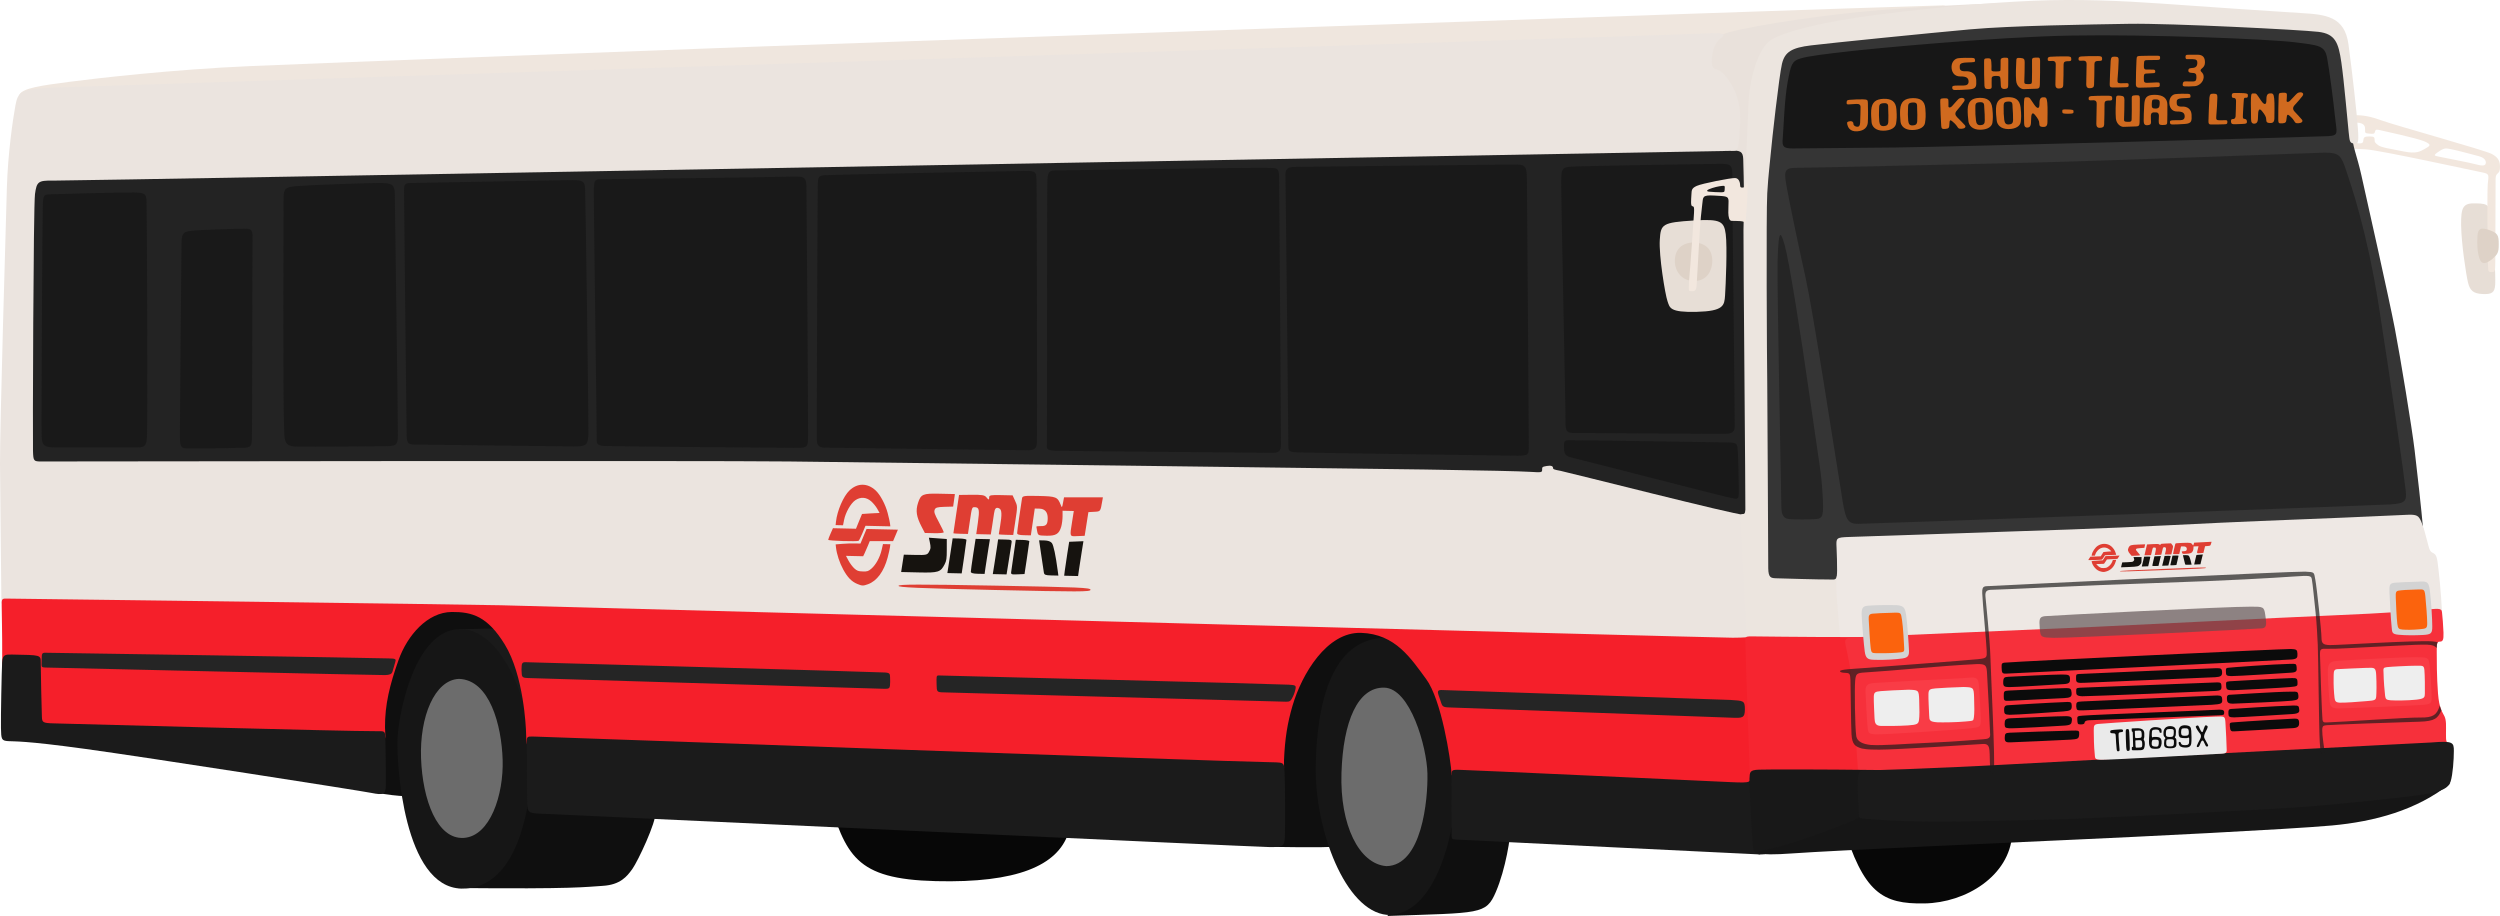 <?xml version="1.0" encoding="UTF-8" standalone="no"?>
<svg
   xmlns:dc="http://purl.org/dc/elements/1.1/"
   xmlns:cc="http://creativecommons.org/ns#"
   xmlns:rdf="http://www.w3.org/1999/02/22-rdf-syntax-ns#"
   xmlns:svg="http://www.w3.org/2000/svg"
   xmlns="http://www.w3.org/2000/svg"
   id="svg8"
   version="1.1"
   viewBox="0 0 503.554 184.494"
   height="184.494mm"
   width="503.554mm">
  <defs
     id="defs2" />
  <path
     style="fill:#070707;fill-opacity:1;stroke:none;stroke-width:0.282px;stroke-linecap:butt;stroke-linejoin:miter;stroke-opacity:1"
     d="m 166.601,159.925 c 3.81,12.384 5.58,17.147 21.91,17.555 16.33,0.408 24.495,-3.13 26.673,-9.662 2.177,-6.532 -48.583,-7.893 -48.583,-7.893 z m 226.597,3.812 c -9.826,0.017 -22.06,2.176 -22.06,2.176 4.219,14.017 8.029,16.194 16.467,16.058 8.437,-0.136 17.147,-5.58 17.691,-13.881 0.221,-3.372 -5.375,-4.364 -12.098,-4.353 z"
     id="path2141" />
  <path
     style="fill:#0f0f0f;fill-opacity:1;stroke:none;stroke-width:0.282px;stroke-linecap:butt;stroke-linejoin:miter;stroke-opacity:1"
     d="m 255.746,170.574 c 8.968,0.156 13.725,0.078 14.661,-0.156 0.936,-0.234 11.308,-48.896 11.308,-48.896 0,0 -21.913,-0.624 -23.473,9.28 -1.56,9.904 -2.495,39.772 -2.495,39.772 z"
     id="path2139" />
  <path
     style="fill:#0f0f0f;fill-opacity:1;stroke:none;stroke-width:0.282px;stroke-linecap:butt;stroke-linejoin:miter;stroke-opacity:1"
     d="m 279.466,184.494 c 18.749,-0.662 19.851,-0.221 21.837,-4.853 1.985,-4.632 2.978,-11.139 2.978,-13.014 0,-1.875 -13.124,-5.294 -17.205,2.647 -4.081,7.941 -7.61,15.219 -7.61,15.219 z"
     id="path2135" />
  <path
     style="fill:#161616;fill-opacity:1;stroke:none;stroke-width:0.282px;stroke-linecap:butt;stroke-linejoin:miter;stroke-opacity:1"
     d="m 279.355,184.273 c 9.926,0.331 14.006,-16.874 14.117,-27.682 0.11,-10.808 -3.97,-28.343 -14.558,-28.123 -10.587,0.221 -13.675,12.903 -13.896,25.807 -0.221,12.903 5.955,29.226 14.337,29.998 z"
     id="path2133" />
  <path
     style="fill:#0f0f0f;fill-opacity:1;stroke:none;stroke-width:0.282px;stroke-linecap:butt;stroke-linejoin:miter;stroke-opacity:1"
     d="m 92.2,178.869 c 23.822,0.221 25.697,-0.221 29.226,-0.441 3.529,-0.221 4.853,-1.875 5.955,-3.419 1.103,-1.544 4.853,-9.485 4.632,-11.359 -0.221,-1.875 -27.241,-12.131 -32.424,0.221 -5.183,12.352 -7.389,14.999 -7.389,14.999 z"
     id="path2131" />
  <path
     style="fill:#0f0f0f;fill-opacity:1;stroke:none;stroke-width:0.282px;stroke-linecap:butt;stroke-linejoin:miter;stroke-opacity:1"
     d="m 75.216,159.569 c 5.955,1.103 7.941,0.772 9.264,0.772 1.323,0 20.127,-38.38 20.127,-38.38 0,0 -30.825,-7.389 -32.148,8.713 -1.323,16.102 2.757,28.895 2.757,28.895 z"
     id="path2127" />
  <path
     style="fill:#1a1a1a;fill-opacity:1;stroke:none;stroke-width:0.282px;stroke-linecap:butt;stroke-linejoin:miter;stroke-opacity:1"
     d="m 92.641,126.759 c 6.783,-0.165 7.941,-0.331 8.547,0.496 0.607,0.827 10.346,14.818 6.927,17.354 -3.419,2.537 -15.475,-17.85 -15.475,-17.85 z"
     id="path2129" />
  <path
     style="fill:#161616;fill-opacity:1;stroke:none;stroke-width:0.282px;stroke-linecap:butt;stroke-linejoin:miter;stroke-opacity:1"
     d="m 92.752,126.704 c 7.83,0 13.675,13.234 14.227,23.822 0.551,10.587 -2.316,28.674 -14.006,28.454 -11.69,-0.221 -13.124,-25.255 -12.903,-30.218 0.221,-4.963 3.419,-22.057 12.683,-22.057 z"
     id="path2125" />
  <path
     style="fill:#232323;fill-opacity:1;stroke:none;stroke-width:0.282px;stroke-linecap:butt;stroke-linejoin:miter;stroke-opacity:1"
     d="m 352.317,26.756 1.526,81.428 L 3.911,99.031 4.292,32.668 Z"
     id="path2061" />
  <path
     style="fill:#efe6de;fill-opacity:1;stroke:none;stroke-width:0.282px;stroke-linecap:butt;stroke-linejoin:miter;stroke-opacity:1"
     d="M 390.552,1.107 C 357.847,2.061 165.718,8.926 152.083,9.402 138.448,9.879 65.983,12.644 50.441,13.312 c -15.542,0.667 -31.227,2.479 -36.662,3.194 -5.435,0.715 -9.249,1.24 -9.869,2.574 -0.62,1.335 23.599,1.24 23.599,1.24 L 359.039,9.784 c 0,0 40.38,-9.106 31.513,-8.677 z"
     id="path2037" />
  <path
     style="fill:#e9e1db;fill-opacity:1;stroke:none;stroke-width:0.282px;stroke-linecap:butt;stroke-linejoin:miter;stroke-opacity:1"
     d="m 348.694,30.332 c 1.812,-0.048 2.384,0.191 2.431,1.716 0.048,1.526 0.143,5.721 0.143,6.817 0,1.097 2.145,-4.195 2.145,-4.195 l 4.291,-24.552 c 0,0 56.923,-9.487 50.154,-9.535 -6.77,-0.048 -24.123,0.906 -33.706,1.859 -9.583,0.953 -24.934,3.29 -27.508,4.624 -2.574,1.335 -3.385,5.34 -2.527,6.722 0.858,1.383 4.577,16.543 4.577,16.543 z"
     id="path2035" />
  <path
     style="fill:#ebe4df;fill-opacity:1;stroke:none;stroke-width:0.282px;stroke-linecap:butt;stroke-linejoin:miter;stroke-opacity:1"
     d="M 0.287,121.581 C 0.24,115.717 0.049,100.604 0.001,93.5 -0.046,86.397 1.193,44.539 1.384,37.816 1.575,31.094 2.576,24.086 3.1,21.273 3.625,18.461 4.149,17.936 10.537,17.65 16.926,17.364 340.16,6.971 343.878,6.733 c 3.719,-0.238 3.719,0.238 2.622,1.049 -1.097,0.81 -1.526,2.431 -1.669,3.766 -0.143,1.335 0.048,2.145 0.62,2.336 0.572,0.191 1.24,0.381 2.145,1.478 0.906,1.097 3.194,4.148 2.908,9.44 -0.286,5.292 -0.381,5.578 -1.43,5.578 -1.049,0 -335.485,6.072 -338.451,6.004 C 7.657,36.316 7.387,36.653 7.05,39.08 6.713,41.508 6.578,88.838 6.646,90.861 c 0.067,2.023 0.135,2.09 1.686,2.09 1.551,0 133.9,-0.202 150.621,0 16.721,0.202 115.359,1.416 128.035,1.618 12.675,0.202 19.013,0.337 21.238,0.472 2.225,0.135 2.393,0.135 2.393,-0.405 0,-0.539 -0.034,-0.607 0.91,-0.775 0.944,-0.169 1.281,0.067 1.281,0.371 0,0.303 0.27,0.371 1.517,0.607 1.247,0.236 35.902,9.035 36.644,8.799 0.742,-0.236 2.586,27.145 2.586,27.145 L 273.844,126.873 91.346,122.105 Z"
     id="path2033" />
  <path
     style="fill:#f51f2a;fill-opacity:1;stroke:none;stroke-width:0.282px;stroke-linecap:butt;stroke-linejoin:miter;stroke-opacity:1"
     d="m 292.414,156.159 c -0.236,-3.405 -2.09,-15.237 -5.158,-19.384 -3.068,-4.146 -6.169,-9.068 -13.08,-9.304 -6.911,-0.236 -11.964,8.324 -13.822,14.631 -1.05,3.566 -1.541,6.695 -1.724,10.912 -0.085,1.958 0.636,4.72 -2.726,4.359 -3.825,-0.411 -146.272,-5.562 -147.823,-5.596 -1.551,-0.034 -2.056,-0.674 -2.124,-4.281 -0.017,-0.91 -0.448,-11.443 -4.289,-17.696 -3.499,-5.697 -6.597,-6.559 -10.654,-6.536 -4.928,0.028 -8.971,4.721 -10.745,9.703 -1.765,4.957 -2.753,8.997 -2.719,13.536 0.016,2.158 0.456,2.44 -0.96,2.508 -26.521,-0.453 -76.337,6.067 -75.94,-8.916 0.025,-0.946 -0.232,-5.305 -0.209,-8.341 0.027,-3.506 -0.101,-8.799 -0.101,-9.81 0,-1.011 -0.034,-1.382 0.742,-1.382 0.775,0 92.975,1.18 99.818,1.348 6.843,0.169 245.619,6.574 248.113,6.54 2.495,-0.034 3.742,-0.034 3.809,-0.539 0.067,-0.506 0.472,31.048 0.472,31.048 z"
     id="path2016" />
  <path
     style="fill:#e7ded6;fill-opacity:1;stroke:none;stroke-width:0.282px;stroke-linecap:butt;stroke-linejoin:miter;stroke-opacity:1"
     d="m 498.726,40.963 c 2.67,0.048 2.765,0.381 3.194,3.814 0.429,3.433 0.763,10.917 0.667,12.538 -0.095,1.621 -0.667,2.002 -2.574,1.907 -1.907,-0.095 -2.527,-0.763 -2.908,-2.336 -0.381,-1.573 -1.335,-7.819 -1.383,-11.537 -0.048,-3.719 0.429,-4.481 3.004,-4.386 z"
     id="path1884" />
  <path
     style="fill:#f2e7de;fill-opacity:1;stroke:none;stroke-width:0.282px;stroke-linecap:butt;stroke-linejoin:miter;stroke-opacity:1"
     d="m 473.958,23.202 c -0.3,0.005 -0.617,0.017 -0.954,0.034 0,0 -1.989,6.742 -1.18,6.742 0.809,0 1.821,-0.067 4.686,0.101 2.865,0.169 21.912,4.349 23.496,4.652 1.584,0.303 1.213,0.607 1.079,2.427 -0.135,1.82 -0.033,13.113 0.034,15.271 0.067,2.158 -0.067,2.326 0.641,2.36 0.708,0.034 0.842,0.067 0.842,-1.82 0,-1.888 0.068,-15.508 0.068,-16.923 0,-1.416 0.809,-0.809 0.876,-2.157 0.067,-1.348 -0.27,-2.158 -1.686,-2.899 -1.416,-0.742 -19.148,-5.664 -21.979,-6.675 -2.478,-0.885 -3.82,-1.15 -5.923,-1.113 z m 0.455,1.478 c 1.435,0.035 2.021,0.414 1.962,1.388 -0.056,0.779 0.101,0.775 0.809,0.842 0.708,0.067 1.039,0.095 1.146,-0.236 0.135,-0.417 0.101,-0.674 0.842,-0.506 0.742,0.169 7.578,1.646 9.096,2.284 1.636,0.688 1.19,0.947 0.169,1.519 -0.978,0.547 -1.717,1.049 -4.246,0.544 -2.528,-0.506 -4.614,-0.807 -5.188,-1.279 -0.573,-0.472 -0.708,-0.54 -0.708,-1.046 0,-0.506 -0.034,-0.708 -1.046,-0.708 -1.011,0 -1.18,0.202 -1.213,0.742 -0.034,0.539 -0.202,0.708 -1.113,0.641 -0.91,-0.067 -1.18,-4.18 -1.18,-4.18 0.24,-0.008 0.463,-0.01 0.668,-0.005 z m 18.228,5.227 c 0.32,-0.013 0.657,0.072 1.197,0.173 1.079,0.202 4.18,1.045 5.461,1.382 1.281,0.337 1.483,1.045 1.382,1.449 -0.101,0.405 -0.438,0.607 -1.922,0.203 -1.483,-0.405 -6.321,-1.297 -7.366,-1.533 -1.045,-0.236 -1.571,-0.169 0.152,-1.265 0.472,-0.287 0.775,-0.396 1.096,-0.409 z"
     id="path1874" />
  <path
     style="fill:#353535;fill-opacity:1;stroke:none;stroke-width:0.282px;stroke-linecap:butt;stroke-linejoin:miter;stroke-opacity:1"
     d="m 354.119,116.566 c 0.202,4.113 15.291,2.969 16.774,2.969 8.979,-9.765 97.47,10.283 117.214,-12.56 -0.405,-4.585 -1.214,-11.799 -1.753,-16.316 -0.539,-4.517 -2.832,-18.474 -3.978,-24.474 -1.146,-6.001 -5.798,-26.632 -6.742,-30.879 -0.944,-4.248 -1.82,-5.731 -1.888,-8.495 -0.067,-2.764 -2.158,-20.361 -2.158,-20.361 L 456.823,3.482 404.841,2.942 358.252,9.28 355.42,27.619 c -0.467,3.024 -1.535,30.264 -1.673,44.237 -1.283,20.908 -0.733,26.054 0.372,44.709 z"
     id="path1867" />
  <path
     style="fill:#ece5df;fill-opacity:1;stroke:none;stroke-width:0.282px;stroke-linecap:butt;stroke-linejoin:miter;stroke-opacity:1"
     d="m 351.796,129.562 c -0.067,-4.787 -1.096,-21.779 -1.163,-23.667 -0.067,-1.888 -0.057,-2.336 0.289,-2.348 0.346,-0.012 0.584,0.012 0.632,-0.858 0.048,-0.87 -0.415,-51.945 -0.381,-56.328 0.034,-4.382 0.843,-20.665 1.011,-25.452 0.169,-4.787 1.849,-11.126 4.519,-12.843 2.67,-1.716 10.488,-3.719 21.835,-5.149 11.347,-1.43 22.026,-2.384 30.989,-2.765 8.963,-0.381 17.735,0 25.84,0.572 8.105,0.572 23.17,1.621 28.128,1.907 4.958,0.286 8.772,0.667 9.535,6.293 0.763,5.626 1.661,13.67 1.897,16.906 0.236,3.236 0,3.169 -0.843,3.068 -0.843,-0.101 -0.809,-0.506 -1.011,-2.259 -0.202,-1.753 -0.91,-10.214 -1.483,-14.125 -0.573,-3.91 -1.214,-5.697 -4.618,-6.102 -3.405,-0.405 -29.801,-1.753 -38.06,-1.618 -8.259,0.135 -23.766,0.371 -32.026,1.112 -8.259,0.742 -28.25,2.764 -32.127,3.236 -3.877,0.472 -5.259,1.315 -5.832,3.708 -0.573,2.393 -2.056,15.676 -2.259,18.069 -0.202,2.393 -0.472,4.012 -0.708,8.023 -0.236,4.012 -0.067,33.677 0,38.195 0.067,4.517 0.169,35.43 0.202,37.352 0.034,1.922 0.573,1.955 1.652,1.989 1.079,0.034 9.102,0.27 10.214,0.236 1.112,-0.034 1.753,0.27 1.922,-0.573 0.169,-0.843 1.483,0.27 1.483,0.27 l 0.573,12.911 z"
     id="path1865" />
  <path
     style="fill:#eee8e4;fill-opacity:1;stroke:none;stroke-width:0.282px;stroke-linecap:butt;stroke-linejoin:miter;stroke-opacity:1"
     d="m 491.873,123.441 c -0.178,-4.234 -0.668,-8.557 -0.891,-10.206 -0.223,-1.649 -0.579,-1.649 -1.114,-1.961 -0.535,-0.312 -0.624,-0.98 -0.936,-2.139 -0.312,-1.159 -0.802,-3.164 -1.292,-4.189 -0.49,-1.025 -0.758,-1.382 -2.941,-1.248 -2.184,0.134 -21.258,0.936 -29.592,1.248 -8.334,0.312 -25.714,1.292 -37.836,1.693 -12.122,0.401 -42.026,1.426 -44.744,1.515 -2.719,0.089 -2.698,0.181 -2.609,2.098 0.089,1.916 0.104,2.988 0.113,4.676 0.007,1.432 -0.401,1.916 0.089,7.264 0.49,5.348 0.535,10.116 1.783,10.206 1.248,0.089 119.971,-8.958 119.971,-8.958 z"
     id="path1125" />
  <path
     style="fill:#f62530;fill-opacity:1;stroke:none;stroke-width:0.282px;stroke-linecap:butt;stroke-linejoin:miter;stroke-opacity:1"
     d="m 374.784,128.323 c -13.524,0 -20.145,-0.141 -21.906,-0.141 -1.761,0 -1.268,0.07 -1.268,2.747 0,2.677 0.845,23.807 0.845,25.709 0,1.902 25.85,0.282 25.85,0.282 z"
     id="path1033" />
  <path
     style="fill:#f6303b;fill-opacity:1;stroke:none;stroke-width:0.282px;stroke-linecap:butt;stroke-linejoin:miter;stroke-opacity:1"
     d="m 493.529,149.766 c -0.855,-0.151 -0.855,-0.402 -0.855,-1.962 0,-1.56 0.101,-2.667 -0.302,-3.522 -0.402,-0.855 -1.057,-1.459 -1.308,-4.629 -0.252,-3.17 -0.252,-6.842 -0.252,-8.402 0,-1.56 0,-2.012 0.604,-2.012 0.604,0 0.805,-0.302 0.755,-1.811 -0.05,-1.509 -0.201,-3.22 -0.302,-4.126 -0.101,-0.906 -0.855,-0.704 -3.773,-0.453 -2.918,0.252 -6.39,0.604 -18.313,1.107 -11.924,0.503 -38.086,1.862 -48.098,2.314 -10.012,0.453 -45.28,1.962 -47.595,2.063 -2.314,0.101 -2.616,0.252 -2.365,1.509 0.252,1.258 1.157,5.031 1.459,9.106 0.302,4.075 1.057,18.012 1.308,18.565 0.252,0.553 116.974,-1.308 119.037,-7.748 z"
     id="path1031" />
  <path
     style="fill:#1b1b1b;fill-opacity:1;stroke:none;stroke-width:0.282px;stroke-linecap:butt;stroke-linejoin:miter;stroke-opacity:1"
     d="m 352.926,156.125 c -0.607,1.416 0.135,1.618 -4.248,1.416 -4.382,-0.202 -53.601,-2.495 -55.016,-2.495 -1.416,0 -1.247,0.169 -1.281,1.483 -0.034,1.315 0,10.383 0,11.394 0,1.011 0.034,1.146 0.876,1.18 0.843,0.034 59.837,2.967 61.219,3 1.382,0.034 -1.551,-15.979 -1.551,-15.979 z"
     id="path2014" />
  <path
     style="fill:#181818;fill-opacity:1;stroke:none;stroke-width:0.282px;stroke-linecap:butt;stroke-linejoin:miter;stroke-opacity:1"
     d="m 378.256,155.097 c -11.669,-0.142 -22.03,-0.142 -23.951,-0.071 -1.921,0.071 -1.85,0.498 -1.921,1.779 -0.071,1.281 0.498,11.811 0.64,13.234 0.142,1.423 0.213,2.063 1.85,2.063 1.636,0 18.085,-4.385 19.985,-6.568 0.442,-3.293 7.771,-10.587 3.397,-10.438 z"
     id="path1029" />
  <path
     style="fill:#161616;fill-opacity:1;stroke:none;stroke-width:0.282px;stroke-linecap:butt;stroke-linejoin:miter;stroke-opacity:1"
     d="m 493.547,157.801 c -6.759,5.407 -15.297,7.684 -23.836,8.467 -8.538,0.783 -40.343,2.348 -51.656,2.846 -11.313,0.498 -49.165,2.206 -56.921,2.775 -7.755,0.569 -8.396,-0.213 -4.625,-0.925 3.771,-0.712 13.092,-4.127 15.511,-5.194 2.419,-1.067 3.223,-1.443 4.006,-2.297 0.783,-0.854 117.52,-5.672 117.52,-5.672 z"
     id="path989" />
  <path
     style="fill:#1b1b1b;fill-opacity:1;stroke:none;stroke-width:0.282px;stroke-linecap:butt;stroke-linejoin:miter;stroke-opacity:1"
     d="m 489.776,149.547 c 4.34,-0.356 4.483,0 4.483,1.708 0,1.708 -0.213,4.767 -0.64,6.119 -0.427,1.352 -1.636,1.992 -5.407,2.633 -3.771,0.64 -20.207,2.277 -25.757,2.633 -5.55,0.356 -41.476,2.341 -51.442,2.49 -12.066,0.181 -23.622,0.837 -35.593,-0.241 -1.354,-0.122 -0.872,-0.15 -1.121,-3.245 -0.149,-1.849 -0.142,-3.771 -0.071,-4.767 0.071,-0.996 0.142,-1.708 1.352,-1.708 1.21,0 14.017,-0.356 29.172,-1.21 15.155,-0.854 72.005,-3.7 85.026,-4.411 z"
     id="path987" />
  <path
     style="fill:#1b1b1b;fill-opacity:0.682;stroke:none;stroke-width:0.282px;stroke-linecap:butt;stroke-linejoin:miter;stroke-opacity:1"
     d="m 464.311,115.138 c -1.992,-0.1 -61.709,2.789 -63.154,2.889 -1.444,0.1 -1.943,-0.199 -1.893,1.444 0.05,1.644 0.847,10.16 0.896,11.555 0.05,1.395 0.1,1.544 -1.693,1.743 -1.793,0.199 -21.578,1.689 -23.343,1.818 -1.765,0.129 -4.486,0.25 -4.496,0.585 -0.018,0.282 0.528,0.335 1.25,0.37 0.722,0.035 0.792,0.282 0.845,1.462 0.053,1.18 0.088,8.822 0.211,10.882 0.123,2.06 0.704,2.483 2.113,2.888 1.132,0.233 2.505,0.22 3.448,0.224 3.536,0 19.275,-1.046 20.868,-1.145 1.594,-0.1 1.345,1.046 1.444,3.785 0.1,2.739 0.498,2.79 0.797,1.395 0.299,-1.395 -0.598,-19.375 -0.697,-22.811 -0.1,-3.437 -0.896,-10.858 -0.996,-12.103 -0.1,-1.245 0.399,-1.344 1.843,-1.344 1.444,0 17.482,-0.847 32.573,-1.345 15.091,-0.498 23.807,-1.046 27.443,-1.295 3.636,-0.249 3.736,-0.199 3.885,0.548 0.149,0.747 0.498,4.283 0.747,6.624 0.249,2.341 0.349,4.632 0.448,6.624 0.1,1.992 0.249,17.531 0.398,19.523 0.149,1.992 0.149,2.441 0.697,2.441 0.548,0 0,-1.942 -0.149,-3.835 -0.149,-1.893 -1.2e-4,-1.892 0.896,-1.992 0.896,-0.1 14.543,-0.598 18.527,-0.697 3.354,-0.084 3.782,-0.744 4.546,-2.284 -0.114,-0.265 -0.226,-0.572 -0.329,-0.971 -0.029,0.071 -0.058,0.142 -0.083,0.216 -0.548,1.644 -1.295,2.241 -3.835,2.191 -2.54,-0.05 -16.834,0.946 -17.98,0.946 -1.146,0 -1.643,0.299 -1.743,-0.548 -0.1,-0.847 -0.498,-11.754 -0.498,-12.999 0,-1.245 0.05,-1.295 1.693,-1.245 1.644,0.05 5.03,-0.199 13.248,-0.598 7.271,-0.353 7.684,-0.39 8.578,0.434 0.011,-0.602 0.051,-0.974 0.207,-1.14 -0.274,-0.084 -0.63,-0.152 -1.115,-0.19 -3.188,-0.249 -19.325,0.797 -20.67,0.747 -1.345,-0.05 -1.643,-0.349 -1.643,-1.544 0,-1.195 -0.946,-10.16 -1.245,-11.654 -0.299,-1.494 -0.05,-1.495 -2.042,-1.594 z m -65.558,18.626 c 1.207,0.042 1.371,0.412 1.458,1.545 0.1,1.295 0.648,12.103 0.648,12.7 0,0.598 -0.349,0.847 -1.395,0.896 -1.046,0.05 -4.981,0.448 -10.758,0.697 -5.777,0.249 -9.264,0.598 -11.904,0.448 -1.545,-0.163 -2.689,-0.647 -2.899,-1.726 -0.282,-1.673 -0.37,-9.931 -0.229,-11.252 0.141,-1.321 0.282,-1.522 1.937,-1.62 5.675,-0.335 15.02,-1.332 22.558,-1.689 0.218,-0.006 0.412,-0.007 0.584,-0.001 z"
     id="path1035" />
  <path
     style="fill:#f93c46;fill-opacity:1;stroke:none;stroke-width:0.282px;stroke-linecap:butt;stroke-linejoin:miter;stroke-opacity:1"
     d="m 486.56,132.384 c -3.483,-0.027 -14.636,0.644 -15.722,0.728 -1.159,0.089 -1.961,0.223 -1.961,2.05 0,1.827 0.223,5.125 0.357,6.105 0.134,0.98 0.312,1.426 1.827,1.426 1.515,0 15.287,-0.579 16.935,-0.713 1.649,-0.134 1.782,-0.312 1.782,-1.56 0,-1.248 -0.223,-4.903 -0.401,-6.373 -0.178,-1.471 -0.223,-1.649 -2.228,-1.649 -0.159,-0.008 -0.357,-0.013 -0.589,-0.015 z m -89.47,4.085 c -0.473,0.013 -1.082,0.089 -1.86,0.135 -3.287,0.149 -16.336,0.847 -17.432,0.946 -1.096,0.1 -2.142,0.05 -2.042,1.793 0.1,1.743 0.249,5.478 0.398,6.873 0.149,1.395 0.099,1.594 1.594,1.694 1.494,0.1 16.934,-0.947 19.026,-1.196 2.092,-0.249 2.241,-0.199 2.191,-2.042 -0.036,-1.344 -0.201,-4.114 -0.348,-6.425 -0.098,-1.538 -0.486,-1.809 -1.527,-1.779 z"
     id="path1040" />
  <path
     style="fill:#eeeeee;fill-opacity:1;stroke:none;stroke-width:0.288px;stroke-linecap:butt;stroke-linejoin:miter;stroke-opacity:1"
     d="m 486.593,134.09 c -1.387,0 -5.011,0.189 -5.799,0.284 -0.788,0.095 -0.756,0.22 -0.693,1.26 0,1.197 0.22,3.939 0.315,4.538 0.095,0.599 0.189,0.819 1.103,0.882 0.914,0.063 3.434,0.063 5.168,-0.126 1.733,-0.189 1.702,-0.504 1.733,-1.229 0.032,-0.725 -8e-5,-3.813 -0.095,-4.758 -0.095,-0.945 -0.346,-0.851 -1.733,-0.851 z m -9.143,0.42 c -0.295,0.002 -0.665,0.021 -1.13,0.021 -1.891,0.063 -4.79,0.221 -5.515,0.252 -0.725,0.032 -0.725,0.504 -0.756,1.166 -0.032,0.662 -0.032,2.395 0.094,3.782 0.126,1.387 0.126,1.733 1.071,1.796 0.945,0.063 4.034,-0.189 5.546,-0.315 1.513,-0.126 1.796,-0.158 1.859,-0.914 0.063,-0.756 0.095,-2.553 0,-4.318 -0.071,-1.324 -0.284,-1.477 -1.17,-1.471 z m -81.968,3.866 c -2.03,0.07 -4.502,0.176 -5.646,0.282 -1.144,0.106 -1.366,0.244 -1.403,1.09 -0.037,0.845 0.111,3.489 0.147,4.404 0.037,0.916 0.046,1.233 1.678,1.338 1.033,0.035 3.811,0.013 5.737,-0.176 1.496,-0.147 1.48,-0.07 1.59,-0.845 0.111,-0.775 0.111,-2.043 0.037,-4.05 -0.074,-2.007 -0.147,-1.972 -2.14,-2.043 z m -11.045,0.548 c -2.019,0.07 -4.479,0.176 -5.617,0.282 -1.138,0.106 -1.358,0.244 -1.395,1.089 -0.037,0.845 0.11,3.489 0.147,4.405 0.037,0.916 0.22,1.479 1.248,1.514 1.028,0.035 3.572,0.023 5.494,-0.101 1.883,-0.122 2.105,-0.321 2.215,-1.096 0.11,-0.775 0.11,-2.043 0.037,-4.05 -0.073,-2.007 -0.147,-1.972 -2.129,-2.043 z"
     id="path1042" />
  <path
     style="fill:#0b0b0b;fill-opacity:1;stroke:none;stroke-width:0.282px;stroke-linecap:butt;stroke-linejoin:miter;stroke-opacity:1"
     d="m 461.455,130.718 c -1.162,-0.035 -55.046,2.5 -56.983,2.712 -1.303,0.035 -1.338,0.106 -1.303,1.057 0.035,0.951 0.07,1.233 0.88,1.197 0.81,-0.035 56.56,-2.747 57.581,-2.853 1.021,-0.106 1.162,-0.352 1.127,-1.127 -0.035,-0.775 -0.141,-0.951 -1.303,-0.986 z m 0.497,2.991 c -0.176,-0.005 -0.405,2.8e-4 -0.704,0.007 -3.038,0.05 -12.203,0.723 -12.551,0.797 -0.349,0.075 -0.373,0.199 -0.348,0.822 0.025,0.623 0.025,0.822 1.046,0.847 1.021,0.025 11.157,-0.623 12.178,-0.697 1.021,-0.075 1.095,-0.374 1.021,-1.096 -0.056,-0.542 -0.112,-0.663 -0.641,-0.679 z m -15.621,0.878 c -0.946,0 -27.02,1.121 -27.618,1.17 -0.598,0.05 -0.548,0.174 -0.548,0.996 0,0.722 0.199,0.872 1.818,0.772 1.619,-0.1 25.177,-1.046 26.248,-1.12 1.071,-0.075 1.395,-0.274 1.345,-1.046 -0.05,-0.772 -0.299,-0.772 -1.245,-0.772 z m -31.012,1.272 c -1.444,0 -9.931,0.387 -10.777,0.458 -0.845,0.07 -1.057,0.106 -1.057,1.268 0.035,0.775 0.387,0.775 1.233,0.81 0.845,0.035 9.755,-0.528 10.953,-0.599 1.197,-0.07 1.303,-0.387 1.268,-1.092 -0.035,-0.704 -0.176,-0.845 -1.62,-0.845 z m 46.327,0.72 c -0.921,0 -11.705,0.572 -12.551,0.647 -0.847,0.075 -0.722,0.224 -0.697,1.046 0.075,0.647 0.199,0.797 1.668,0.747 1.469,-0.05 9.513,-0.474 11.156,-0.623 1.644,-0.149 1.569,-0.224 1.544,-0.996 -0.025,-0.772 -0.199,-0.822 -1.12,-0.822 z m -14.89,0.87 c -0.082,-0.002 -0.174,-0.001 -0.277,0.002 -0.822,0.025 -26.77,1.021 -27.542,1.071 -0.772,0.05 -0.747,0.149 -0.747,0.822 0,0.523 0.05,0.872 1.245,0.896 1.195,0.025 25.774,-0.996 26.82,-1.071 1.046,-0.075 1.22,-0.224 1.195,-0.921 -0.022,-0.61 -0.12,-0.782 -0.694,-0.798 z m -30.558,1.147 c -0.797,-0.025 -10.659,0.448 -11.605,0.498 -0.946,0.05 -0.996,0.15 -0.996,1.096 0.025,0.872 2e-5,1.021 1.071,0.971 1.071,-0.05 9.936,-0.473 11.106,-0.548 1.17,-0.075 1.569,-0.199 1.495,-1.071 -0.075,-0.872 -0.274,-0.922 -1.071,-0.946 z m 45.934,0.713 c -0.204,-0.005 -0.461,0.003 -0.785,0.009 -2.939,0 -11.729,0.622 -12.202,0.622 -0.473,0 -0.647,0.274 -0.598,0.847 0.05,0.573 0.099,0.971 1.245,0.946 1.146,-0.025 10.709,-0.448 11.854,-0.598 1.146,-0.149 1.37,-0.249 1.295,-1.071 -0.056,-0.616 -0.196,-0.742 -0.809,-0.756 z m -15.44,0.774 c -0.107,-0.001 -0.227,0.001 -0.361,0.008 -1.071,0.05 -25.775,1.145 -26.92,1.195 -1.145,0.05 -1.22,0.149 -1.22,0.996 0.1,0.797 0.125,0.822 1.345,0.797 1.22,-0.025 23.932,-0.996 25.974,-1.12 2.042,-0.125 2.116,-0.299 2.092,-1.021 -0.022,-0.632 -0.158,-0.844 -0.909,-0.854 z m -30.284,1.304 c -0.25,0.003 -0.571,0.023 -0.982,0.048 -2.241,0.075 -10.584,0.573 -11.107,0.623 -0.523,0.05 -0.673,0.373 -0.648,1.021 0.025,0.647 0.1,0.872 1.096,0.896 0.996,0.025 9.413,-0.547 10.808,-0.672 1.395,-0.125 1.743,-0.249 1.719,-1.121 -0.019,-0.654 -0.135,-0.803 -0.886,-0.795 z m 45.49,0.72 c -0.16,0.004 -0.342,0.013 -0.551,0.026 -1.967,0.025 -11.63,0.622 -12.028,0.672 -0.398,0.05 -0.498,0.249 -0.473,0.872 0.025,0.623 0.074,0.822 1.145,0.822 1.071,0 10.086,-0.573 11.704,-0.672 1.619,-0.1 1.469,-0.548 1.394,-1.096 -0.065,-0.479 -0.073,-0.654 -1.192,-0.623 z m -14.834,0.828 c -0.121,5.7e-4 -0.257,0.007 -0.409,0.019 -1.22,0.1 -25.052,0.996 -27.219,1.195 -0.996,0.075 -1.071,0.125 -1.021,0.847 0.05,0.722 0.025,0.921 0.623,0.921 0.598,0 0.821,-0.1 0.846,-0.374 0.025,-0.274 0.324,-0.448 0.922,-0.473 0.598,-0.025 25.177,-0.947 26.148,-0.997 0.971,-0.05 1.021,-0.075 1.046,-0.498 0.022,-0.37 -0.09,-0.645 -0.935,-0.642 z m -30.915,1.314 c -1.046,-0.025 -9.986,0.374 -11.132,0.424 -1.146,0.05 -1.22,0.349 -1.245,1.17 0.05,0.647 0.05,0.772 0.897,0.846 0.847,0.075 9.986,-0.448 11.281,-0.548 1.295,-0.1 1.295,-0.424 1.37,-1.021 0.075,-0.598 -0.125,-0.847 -1.17,-0.872 z m 45.921,0.498 c -0.772,0.025 -9.837,0.548 -11.829,0.723 -1.17,0.075 -1.17,0.05 -1.096,0.896 0.075,0.847 0.249,0.996 0.872,0.946 0.623,-0.05 10.833,-0.573 11.854,-0.648 1.021,-0.075 1.245,-0.398 1.22,-1.096 -0.025,-0.697 -0.249,-0.847 -1.021,-0.822 z m -43.999,2.403 c -0.227,-0.003 -0.52,0.006 -0.9,0.013 -1.967,0.025 -11.63,0.373 -12.427,0.423 -0.797,0.05 -0.921,0.174 -0.946,0.971 -0.025,0.797 0.199,0.996 1.071,0.971 0.872,-0.025 10.708,-0.448 12.177,-0.548 1.469,-0.1 1.693,-0.174 1.743,-1.046 0.037,-0.654 -0.038,-0.775 -0.718,-0.785 z"
     id="path1050" />
  <path
     style="fill:#eaeaea;fill-opacity:1;stroke:none;stroke-width:0.282px;stroke-linecap:butt;stroke-linejoin:miter;stroke-opacity:1"
     d="m 446.193,144.343 c 1.783,-0.045 1.961,-0.178 2.05,1.07 0.089,1.248 0.267,4.947 0.267,5.704 0,0.758 -0.49,0.668 -2.273,0.758 -1.783,0.089 -21.525,1.203 -22.996,1.159 -1.471,-0.045 -1.203,-0.267 -1.337,-1.382 -0.134,-1.114 -0.178,-3.476 -0.178,-4.501 0,-1.025 0.049,-1.241 0.936,-1.337 1.025,-0.111 19.297,-1.337 23.531,-1.471 z"
     id="path1081" />
  <path
     style="fill:#0b0b0b;fill-opacity:1;stroke:none;stroke-width:0.282px;stroke-linecap:butt;stroke-linejoin:miter;stroke-opacity:1"
     d="m 440.043,146.078 c -0.908,0.028 -1.22,0.484 -1.236,1.398 0,0.958 0.234,1.156 0.891,1.191 0.657,0.036 0.891,0.01 1.103,-0.093 0.212,-0.103 0.167,0.444 0.123,0.968 -0.045,0.524 -0.379,0.551 -0.936,0.547 -0.557,-0.004 -0.635,-0.203 -0.724,-0.447 -0.089,-0.244 -0.2,-0.209 -0.323,-0.185 -0.123,0.024 -0.156,0.147 -0.045,0.513 0.111,0.366 0.468,0.595 1.27,0.607 0.802,0.011 1.126,-0.282 1.203,-0.852 0.078,-0.569 0.056,-1.817 0,-2.507 -0.056,-0.69 -0.112,-1.101 -1.326,-1.14 z m 4.278,0.012 c -0.097,-0.011 -0.165,0.059 -0.255,0.241 -0.12,0.243 -0.258,0.708 -0.345,0.963 -0.087,0.255 -0.263,0.184 -0.389,-0.03 -0.126,-0.214 -0.314,-0.586 -0.437,-0.89 -0.123,-0.304 -0.29,-0.296 -0.495,-0.167 -0.205,0.129 -0.185,0.186 0.205,0.841 0.21,0.372 0.394,0.532 0.554,0.747 0.16,0.215 0.164,0.416 0.158,0.572 -0.005,0.156 -0.054,0.288 -0.21,0.586 -0.155,0.298 -0.524,0.97 -0.611,1.236 -0.087,0.266 0.078,0.351 0.303,0.263 0.19,-0.074 0.33,-0.54 0.512,-0.97 0.182,-0.431 0.448,-0.37 0.53,-0.167 0.082,0.202 0.248,0.552 0.395,0.822 0.147,0.271 0.28,0.274 0.417,0.199 0.136,-0.075 0.163,-0.175 0.016,-0.446 -0.147,-0.271 -0.431,-0.767 -0.598,-1.083 -0.167,-0.316 -0.139,-0.494 -0.049,-0.848 0.09,-0.355 0.479,-0.948 0.604,-1.336 0.125,-0.388 -0.03,-0.413 -0.195,-0.495 -0.041,-0.02 -0.077,-0.033 -0.109,-0.036 z m -7.23,0.161 c -0.925,0.013 -1.315,0.653 -1.326,1.344 -0.011,0.691 0.1,0.701 0.278,0.899 0.178,0.198 0.1,0.311 0.011,0.367 -0.089,0.057 -0.145,0.203 -0.167,0.86 -0.022,0.658 0.089,1.001 1.304,0.996 1.214,-0.005 1.192,-0.495 1.203,-1.041 0.011,-0.546 -0.022,-0.869 -0.178,-0.978 -0.156,-0.109 -0.212,-0.231 -0.1,-0.322 0.111,-0.091 0.156,-0.281 0.167,-1.016 0.011,-0.735 -0.334,-1.087 -1.192,-1.109 z m -2.986,0.208 c -0.657,-0.002 -1.092,0.371 -1.148,0.907 -0.056,0.536 -0.144,2.119 -0.078,2.508 0.067,0.389 0.211,0.81 0.612,0.894 0.401,0.084 1.092,0.097 1.426,-0.041 0.334,-0.138 0.557,-0.855 0.468,-1.477 -0.089,-0.623 -0.435,-0.774 -0.992,-0.811 -0.557,-0.037 -0.615,-0.011 -0.782,0.07 -0.167,0.08 -0.212,-0.127 -0.19,-0.774 0.022,-0.647 0.044,-0.765 0.801,-0.787 0.758,-0.021 0.728,0.369 0.75,0.503 0.022,0.133 0.178,0.177 0.312,0.164 0.134,-0.013 0.125,-0.219 0.097,-0.544 -0.043,-0.494 -0.743,-0.616 -1.278,-0.61 z m -3.637,0.222 c -0.304,0.008 -0.696,0.019 -1.059,0.037 -0.078,0.007 -0.033,0.293 -0.033,0.415 0,0.123 0.017,0.239 0.089,0.233 0.072,-0.007 0.1,0.043 0.117,0.21 0.017,0.167 0.08,2.636 0.08,2.838 0,0.045 -0.121,0.035 -0.216,0.036 -0.067,9.1e-4 -0.056,0.451 -0.04,0.592 0.016,0.142 0.611,0.051 1.54,0.07 0.93,0.019 0.93,-0.375 1.024,-0.786 0.095,-0.411 0.032,-1.025 -0.079,-1.165 -0.11,-0.14 -0.142,-0.282 -0.063,-0.409 0.079,-0.127 0.11,-0.553 0.079,-1.057 -0.032,-0.504 -0.253,-1.026 -1.44,-1.015 z m 9.542,0.01 c 0.68,-0.009 0.835,0.078 0.869,0.723 0.033,0.646 -0.145,0.782 -0.78,0.791 -0.635,0.009 -0.78,-0.135 -0.78,-0.725 0.067,-0.636 0.011,-0.78 0.691,-0.789 z m -11.448,0.156 c -0.033,-7.5e-4 -0.07,0.002 -0.111,0.006 -0.236,0.051 -0.268,0.114 -0.284,0.555 -0.016,0.441 0.047,2.237 0.095,3.056 0.047,0.819 0.205,0.8 0.41,0.782 0.205,-0.018 0.315,-0.02 0.315,-0.508 0,-0.488 -0.063,-2.583 -0.11,-3.197 -0.041,-0.537 -0.083,-0.688 -0.314,-0.694 z m -1.465,0.062 c -0.159,0.003 -0.365,0.018 -0.636,0.044 -1.123,0.087 -1.445,0.089 -1.414,0.42 0.021,0.219 0,0.315 0.473,0.324 0.473,0.009 0.614,0.039 0.63,0.496 0.016,0.457 0.126,2.299 0.189,2.724 0.063,0.425 0.173,0.439 0.362,0.405 0.189,-0.034 0.253,-0.051 0.205,-0.507 -0.047,-0.456 -0.167,-1.982 -0.178,-2.483 -0.011,-0.501 -0.067,-0.79 0.335,-0.84 0.401,-0.05 0.59,-0.053 0.568,-0.309 -0.017,-0.192 -0.059,-0.283 -0.534,-0.273 z m 9.949,-0.078 c 0.724,0.013 0.825,0.034 0.802,0.725 -0.022,0.691 -0.101,0.904 -0.791,0.891 -0.691,-0.013 -0.836,-0.122 -0.802,-0.802 0.033,-0.68 0.123,-0.793 0.791,-0.813 z m -6.24,0.329 c 0.544,-0.023 0.56,0.237 0.583,0.811 0.024,0.575 -0.134,0.601 -0.276,0.642 -0.142,0.041 -0.686,0.048 -0.859,0.051 -0.173,0.002 -0.189,-0.029 -0.221,-0.454 -0.024,-0.354 -0.031,-0.866 -0.031,-0.953 0,-0.087 0.26,-0.075 0.803,-0.098 z m 6.251,1.732 c 0.78,5.9e-4 0.835,0.056 0.824,0.657 -0.011,0.602 -0.111,0.803 -0.702,0.8 -0.591,-0.003 -0.847,-0.022 -0.858,-0.657 -0.011,-0.635 0.078,-0.814 0.735,-0.801 z m -2.919,0.084 c 0.557,0.004 0.735,0.046 0.691,0.726 -0.044,0.68 -0.223,0.727 -0.791,0.679 -0.568,-0.048 -0.68,-0.258 -0.635,-0.805 0.044,-0.547 0.179,-0.604 0.736,-0.6 z m -3.23,0.113 c 0.544,-0.023 0.56,0.237 0.583,0.811 0.024,0.575 -0.134,0.6 -0.276,0.642 -0.142,0.041 -0.686,0.049 -0.859,0.051 -0.173,0.002 -0.189,-0.029 -0.221,-0.454 -0.024,-0.354 -0.031,-0.867 -0.031,-0.953 0,-0.087 0.26,-0.074 0.803,-0.097 z"
     id="path1083" />
  <path
     style="fill:#5c4e4f;fill-opacity:0.659;stroke:none;stroke-width:0.282px;stroke-linecap:butt;stroke-linejoin:miter;stroke-opacity:1"
     d="m 453.413,122.193 c 2.407,0 2.629,0 2.852,1.604 0.223,1.604 0.446,2.629 -0.579,2.763 -1.025,0.134 -39.485,2.005 -41.981,1.916 -2.496,-0.089 -2.719,0 -2.852,-1.872 -0.134,-1.872 -0.134,-2.362 1.025,-2.496 1.159,-0.134 37.212,-1.961 41.535,-1.916 z"
     id="path1127" />
  <path
     style="fill:#d3d3d3;fill-opacity:1;stroke:none;stroke-width:0.282px;stroke-linecap:butt;stroke-linejoin:miter;stroke-opacity:1"
     d="m 486.567,117.184 c 2.05,-0.089 2.588,-0.338 2.855,1.712 0.267,2.05 0.49,5.883 0.49,7.264 0,1.382 -0.178,1.649 -1.872,1.738 -1.693,0.089 -3.432,0.089 -4.902,-0.045 -1.471,-0.134 -1.292,-0.535 -1.426,-1.738 -0.134,-1.203 -0.383,-5.434 -0.427,-6.815 -0.045,-1.382 0.007,-1.793 0.962,-1.919 1.145,-0.086 2.927,-0.193 4.32,-0.197 z"
     id="path1129" />
  <path
     style="fill:#fb630d;fill-opacity:1;stroke:none;stroke-width:0.282px;stroke-linecap:butt;stroke-linejoin:miter;stroke-opacity:1"
     d="m 486.624,118.744 c 1.544,0 1.733,-0.284 1.891,1.324 0.158,1.607 0.378,4.38 0.378,5.452 0,1.071 -0.189,1.103 -1.576,1.229 -1.387,0.126 -2.584,0.126 -3.372,0.063 -0.788,-0.063 -0.945,-0.221 -1.071,-1.134 -0.126,-0.914 -0.284,-4.223 -0.315,-5.294 -0.032,-1.071 0.032,-1.324 0.567,-1.418 0.536,-0.095 1.859,-0.189 3.498,-0.221 z"
     id="path1131" />
  <path
     style="fill:#d3d3d3;fill-opacity:1;stroke:none;stroke-width:0.282px;stroke-linecap:butt;stroke-linejoin:miter;stroke-opacity:1"
     d="m 381.35,121.881 c 2.184,-0.045 2.362,0.535 2.585,2.005 0.223,1.471 0.535,5.838 0.579,7.22 0.045,1.382 -0.535,1.471 -2.407,1.649 -1.872,0.178 -3.61,0.178 -4.813,0.134 -1.203,-0.045 -1.515,-0.446 -1.694,-1.649 -0.178,-1.203 -0.579,-5.972 -0.624,-7.353 -0.045,-1.382 0.223,-1.783 1.159,-1.872 0.936,-0.089 2.897,-0.178 5.214,-0.134 z"
     id="path1133" />
  <path
     style="fill:#fb630d;fill-opacity:1;stroke:none;stroke-width:0.282px;stroke-linecap:butt;stroke-linejoin:miter;stroke-opacity:1"
     d="m 381.592,123.407 c 1.355,-0.032 1.292,0.063 1.513,1.45 0.221,1.387 0.41,4.821 0.441,5.672 0.032,0.851 -0.032,0.819 -1.576,0.945 -1.544,0.126 -3.12,0.095 -4.065,0.095 -0.945,0 -0.977,-0.189 -1.103,-1.008 -0.126,-0.819 -0.365,-4.91 -0.404,-5.813 -0.032,-0.73 0.058,-1.067 0.777,-1.142 0.763,-0.08 2.117,-0.135 4.417,-0.198 z"
     id="path1135" />
  <g
     id="g1863"
     transform="matrix(0.079,-0.003,0,0.089,420.625,109.663)">
    <path
       style="fill:#df3e33"
       d="m 80.459,63.314 c 0.329,-0.988 23.421,-1.303 110.083,-1.504 97.07,-0.225 109.667,-0.082 109.667,1.25 0,1.33 -12.755,1.504 -110.083,1.504 -87.622,0 -109.998,-0.255 -109.667,-1.25 z m 26.571,-37.5 c -6.142,-6.425 -7.169,-10.159 -4.186,-15.21 3.239,-5.483 5.511,-6.04 24.662,-6.04 h 17.489 l -1.007,3.966 -1.007,3.966 -10.031,0.284 c -8.231,0.233 -10.226,0.595 -11.122,2.018 -0.91,1.447 -0.141,2.693 4.644,7.529 3.154,3.187 5.735,6.12 5.735,6.516 0,0.397 -4.859,0.721 -10.797,0.721 h -10.797 z m 36.227,3.5 c 0.027,-0.138 1.492,-5.65 3.256,-12.25 l 3.208,-12 14.376,-0.278 c 11.559,-0.224 14.833,0.021 16.709,1.25 2.909,1.906 3.403,1.91 3.403,0.028 0,-1.259 2.157,-1.5 13.411,-1.5 h 13.411 l 2.589,3.077 c 3.16,3.755 3.153,3.518 0.38,13.673 l -2.253,8.25 h -8.269 c -4.548,0 -8.264,-0.113 -8.259,-0.25 0.006,-0.138 0.681,-2.459 1.5,-5.159 2.258,-7.444 1.989,-10.427 -1.009,-11.18 -3.531,-0.886 -5.14,-0.003 -5.937,3.258 -0.381,1.557 -1.371,5.193 -2.2,8.081 l -1.508,5.25 h -8.329 -8.329 l 1.853,-7.204 c 2.119,-8.238 1.557,-9.796 -3.533,-9.796 -3.214,0 -3.25,0.055 -5.52,8.5 l -2.284,8.5 h -8.358 c -4.597,0 -8.336,-0.113 -8.31,-0.25 z m 72.954,-1 c 0.002,-1.076 4.015,-16.856 5.595,-22 0.487,-1.585 2.3,-1.75 19.247,-1.75 19.909,0 21.432,0.327 25.089,5.381 1.376,1.902 1.48,1.844 2.589,-1.45 l 1.155,-3.432 22.235,-0.269 22.235,-0.269 -0.707,2.269 c -2.125,6.821 -1.91,6.656 -9.119,6.973 l -6.764,0.297 -2.122,7.5 -2.122,7.5 -8.157,0.29 c -9.355,0.333 -9.04,0.791 -6.227,-9.044 l 1.929,-6.747 h -6.429 -6.429 v 3.55 c 0,1.952 -0.683,4.87 -1.517,6.483 -2.411,4.662 -6.121,5.967 -16.958,5.967 -9.357,0 -9.597,-0.058 -10.55,-2.565 -0.536,-1.411 -0.975,-2.761 -0.975,-3 0,-0.239 2.385,-0.435 5.3,-0.435 5.965,0 7.7,-1.159 7.7,-5.143 0,-3.842 -3.313,-5.857 -9.629,-5.857 h -5.183 l -2.245,8.5 -2.245,8.5 h -7.849 c -5.614,0 -7.848,-0.356 -7.846,-1.25 z"
       id="path4826" />
    <path
       style="fill:#16130f"
       d="m 85.007,49.064 1.531,-5.5 h 13.335 c 12.002,0 13.535,-0.2 15.335,-2 2.283,-2.283 2.377,-2.879 1.012,-6.47 l -0.989,-2.6 10.239,0.285 10.239,0.285 v 6.67 c 0,5.726 -0.354,7.054 -2.5,9.379 -4.576,4.958 -7.229,5.451 -29.334,5.451 H 83.476 Z m 52.282,2.25 c 0.517,-1.788 1.885,-6.737 3.04,-11 l 2.099,-7.75 h 7.89 c 4.34,0 7.898,0.338 7.908,0.75 0.01,0.412 -1.215,5.362 -2.721,11 l -2.738,10.25 h -8.21 -8.21 z m 25.92,2.108 c 0,-0.628 1.231,-5.578 2.736,-11 l 2.736,-9.858 h 8.194 8.194 l -1.954,6.75 c -1.075,3.712 -2.447,8.662 -3.048,11 l -1.094,4.25 h -7.881 c -5.24,0 -7.881,-0.383 -7.881,-1.142 z m 27.096,-5.608 c 1.075,-3.712 2.447,-8.662 3.048,-11 l 1.094,-4.25 h 7.949 c 7.089,0 7.896,0.189 7.461,1.75 -0.268,0.963 -0.72,2.65 -1.003,3.75 -0.283,1.1 -1.463,5.263 -2.622,9.25 l -2.107,7.25 h -7.887 -7.887 z m 19.105,5.044 c 0.251,-0.987 1.537,-5.957 2.857,-11.044 l 2.401,-9.25 h 7.771 c 4.274,0 7.753,0.338 7.73,0.75 -0.022,0.412 -1.267,5.25 -2.766,10.75 l -2.725,10 -7.862,0.294 c -7.142,0.267 -7.82,0.13 -7.406,-1.5 z m 37.397,-0.044 c -0.296,-0.963 -1.643,-5.912 -2.995,-11 l -2.458,-9.25 h 6.205 c 3.959,0 6.998,0.555 8.396,1.534 1.964,1.376 4.36,7.613 6.806,17.716 l 0.666,2.75 h -8.041 c -6.787,0 -8.125,-0.273 -8.578,-1.75 z m 23.939,-1.415 c 0.382,-1.74 1.672,-6.578 2.865,-10.75 l 2.17,-7.585 8.155,-0.289 8.155,-0.289 -1.966,6.789 c -1.081,3.734 -2.458,8.702 -3.059,11.039 l -1.094,4.25 h -7.961 -7.961 z"
       id="path4822" />
    <path
       id="path1820"
       d="M 33.255,62.715 C 26.799,61.315 22.107,58.716 17.222,53.832 12.968,49.581 9.743,44.205 8.892,39.949 l -0.38,-1.898 7.536,-0.434 c 4.145,-0.239 10.533,-0.436 14.196,-0.437 l 6.66,-0.003 3.48,-4.65 3.48,-4.65 h 17.948 17.948 l -2.748,3.64 -2.748,3.64 -13.35,0.18 -13.35,0.18 -2.198,2.989 c -1.209,1.644 -2.908,3.811 -3.776,4.816 l -1.579,1.827 h -9.847 -9.847 l 2.962,3.019 c 1.629,1.66 4.606,3.815 6.615,4.789 3.107,1.505 4.548,1.774 9.633,1.797 5.303,0.024 6.429,-0.194 9.965,-1.928 5.084,-2.494 9.712,-7.237 11.669,-11.959 l 1.529,-3.69 h 4.208 4.208 l -0.397,1.827 c -0.219,1.005 -1.421,3.962 -2.671,6.572 -4.252,8.873 -12.31,15.014 -22.533,17.17 -5.571,1.175 -6.708,1.172 -12.251,-0.03 z M 0,35.27 c 0,-0.318 1.221,-2.111 2.714,-3.986 l 2.714,-3.408 h 13.176 13.176 l 3.382,-4.65 c 1.86,-2.558 3.454,-4.696 3.541,-4.753 0.087,-0.057 4.643,-0.281 10.123,-0.498 l 9.965,-0.395 -2.657,-2.604 C 54.673,13.543 51.534,11.458 49.159,10.341 43.597,7.726 37,7.569 30.98,9.907 25.812,11.915 19.833,17.793 18.155,22.519 l -1.195,3.364 H 12.715 8.47 L 8.89,23.724 C 10.236,16.805 17.428,7.522 24.314,3.816 c 9.163,-4.931 20.45,-5.093 29.906,-0.429 5.262,2.595 11.221,8.676 13.822,14.104 1.248,2.606 2.449,5.56 2.667,6.565 l 0.397,1.827 H 56.874 42.642 l -3.399,4.585 C 37.374,32.989 35.378,35.231 34.808,35.45 33.161,36.082 0,35.91 0,35.27 Z"
       style="fill:#df3e33;stroke-width:0.664" />
  </g>
  <path
     style="fill:#252525;fill-opacity:1;stroke:none;stroke-width:0.282px;stroke-linecap:butt;stroke-linejoin:miter;stroke-opacity:1"
     d="m 468.298,30.75 c -0.192,9.86e-4 -0.394,0.005 -0.609,0.011 -3.433,0.095 -42.717,1.621 -58.831,2.002 -16.114,0.381 -44.909,1.049 -47.293,1.049 -2.384,0 -2.193,1.049 -1.621,4.195 0.572,3.147 2.193,10.966 3.719,17.831 1.526,6.865 5.339,31.942 7.151,43.002 0.858,5.816 1.144,6.674 3.528,6.674 2.384,0 103.931,-3.719 107.077,-3.909 3.147,-0.191 3.337,-0.667 3.147,-2.765 -0.191,-2.098 -3.051,-22.216 -5.435,-37.282 -2.384,-15.065 -5.53,-24.123 -6.579,-27.27 -0.983,-2.95 -1.38,-3.554 -4.254,-3.539 z M 358.639,47.339 c -0.308,-0.055 -0.488,1.466 -0.601,5.542 -0.095,6.579 0.763,47.388 0.763,48.914 0,1.526 0.191,2.67 1.621,2.765 1.43,0.095 3.718,0.095 5.244,0 1.526,-0.095 1.716,-0.572 1.43,-5.148 -0.286,-4.577 -0.477,-4.672 -2.479,-18.784 -2.002,-14.112 -4.291,-28.319 -5.149,-31.275 -0.349,-1.201 -0.618,-1.977 -0.829,-2.015 z"
     id="path1869" />
  <path
     style="fill:#171717;fill-opacity:1;stroke:none;stroke-width:0.282px;stroke-linecap:butt;stroke-linejoin:miter;stroke-opacity:1"
     d="m 470.311,23.419 c 0.335,3.348 0.906,3.862 -1.383,4.005 -2.288,0.143 -77.424,2.193 -87.197,2.288 -9.773,0.095 -18.736,0.191 -20.691,0.191 -1.955,0 -2.098,-0.524 -1.955,-2.05 0.143,-1.526 0.334,-7.866 1.001,-11.394 0.667,-3.528 0.858,-4.148 2.527,-4.672 1.669,-0.524 5.483,-0.953 10.059,-1.478 4.577,-0.524 28.843,-2.86 44.528,-3.147 15.685,-0.286 39.761,0.715 44.862,1.335 5.101,0.62 6.198,0.667 6.674,3.194 0.477,2.527 1.307,9.067 1.573,11.728 z"
     id="path1882" />
  <path
     style="fill:#ded2c7;fill-opacity:1;stroke:none;stroke-width:0.282px;stroke-linecap:butt;stroke-linejoin:miter;stroke-opacity:1"
     d="m 501.157,46.255 c 2.002,0.667 2.145,1.097 2.145,3.004 0,1.645 -0.238,1.955 -1.287,2.908 -1.192,0.906 -2.098,1.287 -2.574,-0.048 -0.477,-1.335 -0.52,-3.066 -0.429,-4.553 0.103,-1.688 0.81,-1.692 2.145,-1.311 z"
     id="path1886" />
  <path
     style="fill:#191919;fill-opacity:1;stroke:none;stroke-width:0.282px;stroke-linecap:butt;stroke-linejoin:miter;stroke-opacity:1"
     d="m 346.5,33.002 c -2.145,0 -28.08,0.429 -30.082,0.572 -2.002,0.143 -1.955,0.572 -1.955,3.909 0,3.337 0.811,41.811 0.858,45.863 0,2.908 -0.191,3.814 1.43,3.862 1.621,0.048 28.08,0.143 30.178,0.19 2.098,0.048 2.431,-0.477 2.479,-1.43 0.048,-0.953 -0.524,-48.056 -0.477,-50.392 0.048,-2.336 -0.286,-2.574 -2.432,-2.574 z m -41.525,0.136 c -0.299,0.002 -0.631,0.006 -1,0.006 -3.766,0.048 -41.62,0.429 -43.241,0.477 -1.621,0.048 -1.859,0.62 -1.812,1.812 0.048,1.192 0.572,52.633 0.572,54.015 0,1.383 4e-5,1.574 1.716,1.669 1.716,0.095 40.524,0.62 43.622,0.667 3.099,0.048 3.099,-0.048 3.099,-2.002 0,-1.955 -0.334,-50.821 -0.381,-53.873 -0.042,-2.67 -0.485,-2.784 -2.575,-2.771 z m -50.057,0.674 c -6.484,-0.048 -41.239,0.524 -42.431,0.524 -1.192,-10e-7 -1.43,0.334 -1.525,2.098 -0.095,1.764 -0.048,51.823 -0.095,52.872 -0.048,1.049 -0.191,1.382 1.668,1.478 1.859,0.095 42.43,0.382 43.718,0.429 1.287,0.048 1.764,-0.382 1.764,-1.621 0,-1.24 -0.334,-52.347 -0.382,-54.063 -0.048,-1.716 -0.286,-1.716 -2.717,-1.716 z m -48.485,0.62 c -4.291,0.048 -39.189,0.763 -40.381,0.858 -1.192,0.095 -1.287,0.429 -1.335,1.859 -0.048,1.43 -0.238,50.678 -0.19,51.536 0.048,0.858 0.286,1.43 1.478,1.478 1.192,0.048 38.902,0.477 40.618,0.524 1.716,0.048 2.193,-0.239 2.241,-1.621 0.048,-1.383 1.5e-4,-51.917 -0.095,-53.109 -0.095,-1.192 -0.048,-1.573 -2.336,-1.525 z m -46.442,1.138 c -0.258,0.002 -0.541,0.006 -0.851,0.006 -4.72,0.143 -36.662,0.524 -38.044,0.524 -1.383,0 -1.383,0.334 -1.478,1.812 -0.095,1.478 0.62,49.439 0.572,50.44 -0.048,1.001 0.095,1.383 1.525,1.478 1.43,0.095 37.043,0.381 38.998,0.381 1.955,0 2.002,-0.334 2.05,-2.098 0.048,-1.764 -0.286,-48.486 -0.333,-50.631 -0.042,-1.877 -0.631,-1.929 -2.438,-1.913 z m -44.633,0.705 c -0.317,-0.002 -0.675,0.004 -1.08,0.016 -4.148,0.095 -30.512,0.525 -31.704,0.572 -1.192,0.048 -1.192,0.477 -1.192,1.812 0,1.335 0.477,47.055 0.524,48.915 0.048,1.859 0.334,1.955 2.002,1.955 1.669,0 29.749,0.381 31.99,0.381 2.241,0 2.574,-0.334 2.622,-2.765 0.048,-2.431 -0.572,-47.627 -0.667,-49.153 -0.083,-1.335 -0.277,-1.721 -2.496,-1.732 z M 76.853,36.863 c -2.193,-0.048 -14.827,0.429 -17.115,0.62 -2.288,0.191 -2.622,0.525 -2.622,2.527 0,2.002 -0.143,41.143 0.096,45.767 0.095,3.433 -0.048,4.195 3.242,4.195 3.29,0 14.827,-0.048 17.068,-0.095 2.241,-0.048 2.574,-0.143 2.622,-2.145 0.048,-2.002 -0.62,-46.483 -0.62,-48.485 0,-2.002 -0.477,-2.336 -2.67,-2.384 z m -49.916,1.907 c -2.241,-0.048 -16.305,0.334 -17.211,0.381 -0.906,0.048 -1.001,0.381 -1.096,1.812 -0.095,1.43 -0.334,45.386 -0.238,47.007 0.095,1.621 0.477,2.145 2.479,2.145 h 16.829 c 1.478,0 1.86,-0.333 1.907,-2.431 0.143,-3.719 2.11e-4,-45.911 -0.095,-47.293 -0.095,-1.383 -0.334,-1.573 -2.575,-1.621 z m 22.169,7.294 c -1.478,0 -9.249,0.239 -10.584,0.429 -1.335,0.191 -1.907,0.286 -1.955,2.241 -0.048,1.955 -0.334,36.948 -0.334,38.95 0,2.002 0.191,2.622 1.145,2.622 0.953,0 7.342,0.048 10.297,-0.095 2.765,0.048 2.956,-0.095 3.051,-1.573 0.095,-1.478 0.095,-38.76 0.143,-40.619 0.048,-1.859 -0.286,-1.955 -1.764,-1.955 z M 316.071,88.674 c -0.235,0.002 -0.377,0.005 -0.416,0.011 -0.62,0.095 -0.667,0.381 -0.62,1.716 0.048,1.335 0.429,1.526 2.289,1.955 1.859,0.429 29.32,7.533 30.845,7.819 1.526,0.286 2.002,0.667 2.05,-0.62 0.048,-1.287 -0.096,-7.151 -0.191,-8.724 -0.095,-1.573 -0.191,-1.669 -2.098,-1.716 -4.157,-0.045 -28.342,-0.466 -31.86,-0.44 z"
     id="path2039" />
  <path
     style="fill:#e7ded6;fill-opacity:1;stroke:none;stroke-width:0.282px;stroke-linecap:butt;stroke-linejoin:miter;stroke-opacity:1"
     d="m 341.262,44.407 c 5.326,-0.337 6.001,0.202 6.338,2.764 0.337,2.562 0,10.316 -0.135,12.338 -0.135,2.023 -0.27,3.169 -5.731,3.304 -5.461,0.135 -5.394,-0.809 -5.866,-2.158 -0.472,-1.348 -1.753,-9.169 -1.551,-12.338 0.202,-3.169 0.439,-3.509 6.944,-3.91 z"
     id="path1888" />
  <path
     style="fill:#ded2c7;fill-opacity:1;stroke:none;stroke-width:0.282px;stroke-linecap:butt;stroke-linejoin:miter;stroke-opacity:1"
     d="m 341.447,48.829 c 3.242,0.334 3.528,2.765 3.433,4.1 -0.095,1.335 -0.858,3.623 -3.528,3.671 -2.67,0.048 -3.909,-2.002 -4.005,-3.766 -0.095,-1.764 0.667,-4.052 4.1,-4.005 z"
     id="path1890" />
  <path
     style="fill:#f2e7de;fill-opacity:1;stroke:none;stroke-width:0.282px;stroke-linecap:butt;stroke-linejoin:miter;stroke-opacity:1"
     d="m 349.504,35.862 c -0.858,-0.048 -6.674,1.097 -7.723,1.573 -1.049,0.477 -1.048,0.81 -1.096,1.812 -0.048,1.001 -0.191,2.241 0.19,2.289 0.381,0.048 0.382,0.333 0.334,1.382 -0.048,1.049 -0.715,10.631 -1.002,13.73 -0.048,1.907 -0.191,1.955 0.429,2.002 0.62,0.048 1.001,-1.95e-4 1.097,-1.097 0.095,-1.097 0.477,-8.534 0.62,-10.727 0.143,-2.193 0.334,-4.338 0.524,-5.721 0.191,-1.383 -0.095,-1.859 2.384,-1.716 2.479,0.143 2.861,0.096 2.908,1.097 0.048,1.001 -0.382,3.957 0.62,4.004 1.001,0.048 2.717,-0.095 2.765,0.524 0.048,0.62 0.715,-8.868 0.333,-8.152 -0.381,0.715 -0.477,0.858 -0.763,0.906 -0.286,0.048 -0.62,0.048 -0.62,-0.381 0,-0.429 -0.143,-1.478 -1.002,-1.525 z m -2.326,1.567 c 0.32,0 0.219,0.388 0.203,0.843 -0.017,0.455 -0.186,0.455 -0.843,0.455 -0.657,0 -1.534,-0.051 -2.275,-0.118 -0.742,-0.067 -0.472,-0.405 0.641,-0.742 1.045,-0.337 1.955,-0.438 2.275,-0.438 z"
     id="path1892" />
  <path
     style="fill:#1b1b1b;fill-opacity:1;stroke:none;stroke-width:0.282px;stroke-linecap:butt;stroke-linejoin:miter;stroke-opacity:1"
     d="m 254.826,153.496 c 3.91,0.135 3.776,-0.202 3.91,2.023 0.135,2.225 0.135,11.259 0.067,13.147 -0.067,1.888 -0.607,1.955 -3.034,1.955 -2.427,0 -144.958,-6.675 -147.182,-6.742 -2.225,-0.067 -2.326,-0.405 -2.393,-2.225 -0.067,-1.82 -0.067,-11.866 -0.067,-12.675 0,-0.809 0.641,-0.607 1.854,-0.607 1.214,0 139.429,5.057 146.845,5.124 z"
     id="path2020" />
  <path
     style="fill:#1b1b1b;fill-opacity:1;stroke:none;stroke-width:0.282px;stroke-linecap:butt;stroke-linejoin:miter;stroke-opacity:1"
     d="m 75.709,147.277 c 1.764,0 1.859,-0.143 1.907,1.383 0.048,1.526 0.143,7.914 0.095,9.63 -0.048,1.716 -0.477,1.907 -2.86,1.43 -2.384,-0.477 -45.148,-7.151 -57.639,-8.867 -12.491,-1.716 -14.255,-1.478 -15.59,-1.573 -1.335,-0.095 -1.383,-0.381 -1.43,-2.622 -0.048,-2.241 0.143,-11.68 0.238,-13.254 0.095,-1.573 0.661,-1.589 1.997,-1.563 5.785,0.115 5.774,0.037 5.774,1.61 0,1.573 0.191,9.916 0.238,10.965 0.048,1.049 0.143,1.24 2.384,1.287 2.241,0.048 59.307,1.621 64.885,1.573 z"
     id="path2022" />
  <path
     style="fill:#252525;fill-opacity:1;stroke:none;stroke-width:0.282px;stroke-linecap:butt;stroke-linejoin:miter;stroke-opacity:1"
     d="m 9.012,131.473 c -0.548,0.024 -0.572,0.333 -0.596,0.715 -0.024,0.381 -0.048,1.121 -0.048,1.621 0,0.501 0.072,0.62 0.715,0.644 0.644,0.024 67.626,1.573 68.508,1.525 0.882,-0.048 1.287,-0.167 1.454,-0.667 0.167,-0.501 0.358,-1.263 0.549,-1.883 0.191,-0.62 0.262,-0.811 -1.359,-0.811 -2.384,-0.095 -68.675,-1.168 -69.223,-1.144 z m 96.779,1.907 c -0.596,0 -0.667,0.286 -0.715,0.715 -0.048,0.429 -0.048,1.192 0.024,1.788 0.071,0.596 0.429,0.667 1.311,0.691 0.882,0.024 70.916,2.145 71.75,2.169 0.834,0.024 1.049,-0.119 1.097,-0.644 0.048,-0.524 0.048,-0.93 0.024,-1.645 -0.024,-0.715 -0.024,-0.953 -1.12,-1.001 -2.241,-0.143 -71.774,-2.074 -72.37,-2.074 z m 83.264,2.67 c -0.477,0 -0.429,0.262 -0.406,1.788 0.024,1.526 0.072,1.597 1.407,1.621 1.335,0.024 68.246,1.86 69.009,1.884 0.763,0.024 0.929,-0.238 1.168,-0.667 0.238,-0.429 0.524,-1.025 0.691,-1.812 0.164,-0.775 0.073,-0.874 -1.311,-0.953 -2.812,-0.16 -70.081,-1.859 -70.558,-1.859 z M 290.292,138.982 c -1.025,0 -0.668,0.644 -0.239,1.883 0.429,1.24 0.334,1.573 1.645,1.621 1.311,0.048 54.778,1.979 57.019,2.074 2.241,0.095 2.741,0.095 2.741,-1.716 0,-1.812 -0.382,-1.669 -2.861,-1.859 -2.789,-0.095 -57.281,-2.002 -58.306,-2.002 z"
     id="path2024" />
  <g
     id="g2109"
     transform="matrix(0.176,0.004,0,0.319,166.819,97.478)">
    <path
       style="fill:#df3e33"
       d="m 80.459,63.314 c 0.329,-0.988 23.421,-1.303 110.083,-1.504 97.07,-0.225 109.667,-0.082 109.667,1.25 0,1.33 -12.755,1.504 -110.083,1.504 -87.622,0 -109.998,-0.255 -109.667,-1.25 z m 26.571,-37.5 c -6.142,-6.425 -7.169,-10.159 -4.186,-15.21 3.239,-5.483 5.511,-6.04 24.662,-6.04 h 17.489 l -1.007,3.966 -1.007,3.966 -10.031,0.284 c -8.231,0.233 -10.226,0.595 -11.122,2.018 -0.91,1.447 -0.141,2.693 4.644,7.529 3.154,3.187 5.735,6.12 5.735,6.516 0,0.397 -4.859,0.721 -10.797,0.721 h -10.797 z m 36.227,3.5 c 0.027,-0.138 1.492,-5.65 3.256,-12.25 l 3.208,-12 14.376,-0.278 c 11.559,-0.224 14.833,0.021 16.709,1.25 2.909,1.906 3.403,1.91 3.403,0.028 0,-1.259 2.157,-1.5 13.411,-1.5 h 13.411 l 2.589,3.077 c 3.16,3.755 3.153,3.518 0.38,13.673 l -2.253,8.25 h -8.269 c -4.548,0 -8.264,-0.113 -8.259,-0.25 0.006,-0.138 0.681,-2.459 1.5,-5.159 2.258,-7.444 1.989,-10.427 -1.009,-11.18 -3.531,-0.886 -5.14,-0.003 -5.937,3.258 -0.381,1.557 -1.371,5.193 -2.2,8.081 l -1.508,5.25 h -8.329 -8.329 l 1.853,-7.204 c 2.119,-8.238 1.557,-9.796 -3.533,-9.796 -3.214,0 -3.25,0.055 -5.52,8.5 l -2.284,8.5 h -8.358 c -4.597,0 -8.336,-0.113 -8.31,-0.25 z m 72.954,-1 c 0.002,-1.076 4.015,-16.856 5.595,-22 0.487,-1.585 2.3,-1.75 19.247,-1.75 19.909,0 21.432,0.327 25.089,5.381 1.376,1.902 1.48,1.844 2.589,-1.45 l 1.155,-3.432 22.235,-0.269 22.235,-0.269 -0.707,2.269 c -2.125,6.821 -1.91,6.656 -9.119,6.973 l -6.764,0.297 -2.122,7.5 -2.122,7.5 -8.157,0.29 c -9.355,0.333 -9.04,0.791 -6.227,-9.044 l 1.929,-6.747 h -6.429 -6.429 v 3.55 c 0,1.952 -0.683,4.87 -1.517,6.483 -2.411,4.662 -6.121,5.967 -16.958,5.967 -9.357,0 -9.597,-0.058 -10.55,-2.565 -0.536,-1.411 -0.975,-2.761 -0.975,-3 0,-0.239 2.385,-0.435 5.3,-0.435 5.965,0 7.7,-1.159 7.7,-5.143 0,-3.842 -3.313,-5.857 -9.629,-5.857 h -5.183 l -2.245,8.5 -2.245,8.5 h -7.849 c -5.614,0 -7.848,-0.356 -7.846,-1.25 z"
       id="path4826-7" />
    <path
       style="fill:#16130f"
       d="m 85.007,49.064 1.531,-5.5 h 13.335 c 12.002,0 13.535,-0.2 15.335,-2 2.283,-2.283 2.377,-2.879 1.012,-6.47 l -0.989,-2.6 10.239,0.285 10.239,0.285 v 6.67 c 0,5.726 -0.354,7.054 -2.5,9.379 -4.576,4.958 -7.229,5.451 -29.334,5.451 H 83.476 Z m 52.282,2.25 c 0.517,-1.788 1.885,-6.737 3.04,-11 l 2.099,-7.75 h 7.89 c 4.34,0 7.898,0.338 7.908,0.75 0.01,0.412 -1.215,5.362 -2.721,11 l -2.738,10.25 h -8.21 -8.21 z m 25.92,2.108 c 0,-0.628 1.231,-5.578 2.736,-11 l 2.736,-9.858 h 8.194 8.194 l -1.954,6.75 c -1.075,3.712 -2.447,8.662 -3.048,11 l -1.094,4.25 h -7.881 c -5.24,0 -7.881,-0.383 -7.881,-1.142 z m 27.096,-5.608 c 1.075,-3.712 2.447,-8.662 3.048,-11 l 1.094,-4.25 h 7.949 c 7.089,0 7.896,0.189 7.461,1.75 -0.268,0.963 -0.72,2.65 -1.003,3.75 -0.283,1.1 -1.463,5.263 -2.622,9.25 l -2.107,7.25 h -7.887 -7.887 z m 19.105,5.044 c 0.251,-0.987 1.537,-5.957 2.857,-11.044 l 2.401,-9.25 h 7.771 c 4.274,0 7.753,0.338 7.73,0.75 -0.022,0.412 -1.267,5.25 -2.766,10.75 l -2.725,10 -7.862,0.294 c -7.142,0.267 -7.82,0.13 -7.406,-1.5 z m 37.397,-0.044 c -0.296,-0.963 -1.643,-5.912 -2.995,-11 l -2.458,-9.25 h 6.205 c 3.959,0 6.998,0.555 8.396,1.534 1.964,1.376 4.36,7.613 6.806,17.716 l 0.666,2.75 h -8.041 c -6.787,0 -8.125,-0.273 -8.578,-1.75 z m 23.939,-1.415 c 0.382,-1.74 1.672,-6.578 2.865,-10.75 l 2.17,-7.585 8.155,-0.289 8.155,-0.289 -1.966,6.789 c -1.081,3.734 -2.458,8.702 -3.059,11.039 l -1.094,4.25 h -7.961 -7.961 z"
       id="path4822-9" />
    <path
       id="path1820-3"
       d="M 33.255,62.715 C 26.799,61.315 22.107,58.716 17.222,53.832 12.968,49.581 9.743,44.205 8.892,39.949 l -0.38,-1.898 7.536,-0.434 c 4.145,-0.239 10.533,-0.436 14.196,-0.437 l 6.66,-0.003 3.48,-4.65 3.48,-4.65 h 17.948 17.948 l -2.748,3.64 -2.748,3.64 -13.35,0.18 -13.35,0.18 -2.198,2.989 c -1.209,1.644 -2.908,3.811 -3.776,4.816 l -1.579,1.827 h -9.847 -9.847 l 2.962,3.019 c 1.629,1.66 4.606,3.815 6.615,4.789 3.107,1.505 4.548,1.774 9.633,1.797 5.303,0.024 6.429,-0.194 9.965,-1.928 5.084,-2.494 9.712,-7.237 11.669,-11.959 l 1.529,-3.69 h 4.208 4.208 l -0.397,1.827 c -0.219,1.005 -1.421,3.962 -2.671,6.572 -4.252,8.873 -12.31,15.014 -22.533,17.17 -5.571,1.175 -6.708,1.172 -12.251,-0.03 z M 0,35.27 c 0,-0.318 1.221,-2.111 2.714,-3.986 l 2.714,-3.408 h 13.176 13.176 l 3.382,-4.65 c 1.86,-2.558 3.454,-4.696 3.541,-4.753 0.087,-0.057 4.643,-0.281 10.123,-0.498 l 9.965,-0.395 -2.657,-2.604 C 54.673,13.543 51.534,11.458 49.159,10.341 43.597,7.726 37,7.569 30.98,9.907 25.812,11.915 19.833,17.793 18.155,22.519 l -1.195,3.364 H 12.715 8.47 L 8.89,23.724 C 10.236,16.805 17.428,7.522 24.314,3.816 c 9.163,-4.931 20.45,-5.093 29.906,-0.429 5.262,2.595 11.221,8.676 13.822,14.104 1.248,2.606 2.449,5.56 2.667,6.565 l 0.397,1.827 H 56.874 42.642 l -3.399,4.585 C 37.374,32.989 35.378,35.231 34.808,35.45 33.161,36.082 0,35.91 0,35.27 Z"
       style="fill:#df3e33;stroke-width:0.664" />
  </g>
  <path
     style="fill:#6c6c6c;fill-opacity:1;stroke:none;stroke-width:0.267px;stroke-linecap:butt;stroke-linejoin:miter;stroke-opacity:1"
     d="m 92.451,136.74 c 6.176,0.209 8.584,9.316 8.793,16.33 0.209,7.013 -2.512,15.388 -7.851,15.702 -5.339,0.314 -8.27,-7.641 -8.584,-16.016 -0.314,-8.374 2.722,-15.806 7.641,-16.016 z"
     id="path2123" />
  <path
     style="fill:#6c6c6c;fill-opacity:1;stroke:none;stroke-width:0.282px;stroke-linecap:butt;stroke-linejoin:miter;stroke-opacity:1"
     d="m 279.245,174.458 c 7.169,-0.11 8.382,-13.345 8.271,-18.638 -0.11,-5.294 -3.419,-17.205 -8.713,-17.315 -5.294,-0.11 -8.271,6.727 -8.602,17.205 -0.331,10.477 3.529,18.307 9.043,18.749 z"
     id="path2137" />
  <g
     id="g13079"
     transform="matrix(0.4,-0.006,0,0.384,237.638,32.582)">
    <path
       id="path12756"
       d="m 397.274,-31.716 c 4.032,-0.184 3.86,-1.748 3.774,-4.877 -0.086,-3.129 -2.316,-4.785 -5.233,-4.693 -2.917,0.092 -3.088,-1.012 -3.088,-2.301 0,-1.288 0,-2.209 3.603,-2.301 3.603,-0.092 4.203,0 4.118,-0.92 -0.086,-0.92 0,-1.38 -1.716,-1.472 -1.716,-0.092 -5.147,-0.092 -6.777,0.092 -1.63,0.184 -3.26,1.748 -3.345,4.325 -0.086,2.577 1.201,5.245 4.375,5.245 3.174,0 4.117,0.92 4.203,2.577 0.086,1.656 -0.944,2.209 -2.402,2.209 -1.458,0 -3.174,-0.092 -4.375,0 -1.201,0.092 -1.458,0.276 -1.458,0.92 0,0.644 0.086,1.288 1.201,1.38 1.115,0.092 4.632,-0.092 7.12,-0.184 z"
       style="fill:#d06a1f;fill-opacity:1;stroke:none;stroke-width:0.255px;stroke-linecap:butt;stroke-linejoin:miter;stroke-opacity:1" />
    <path
       id="path12758"
       d="m 405,-45.892 c 0,-1.822 0.061,-1.952 1.638,-2.017 1.577,-0.065 1.88,0.325 2.002,2.017 0.121,1.692 0.121,2.798 0.061,3.709 -0.061,0.911 0.182,1.236 2.062,1.236 1.88,0 2.426,0 2.487,-0.651 0.061,-0.651 0.061,-3.709 0.061,-4.62 0,-0.911 -0.121,-1.822 1.941,-1.887 2.062,-0.065 1.88,0.325 1.941,1.562 0.061,1.236 -0.061,11.387 -0.061,12.884 0,1.497 -0.303,1.822 -1.638,1.952 -1.334,0.13 -2.062,-0.651 -2.062,-1.757 0,-1.106 -0.121,-2.212 -0.182,-3.449 -0.061,-1.236 -0.303,-1.627 -1.941,-1.692 -1.638,-0.065 -2.426,0.195 -2.487,1.236 -0.061,1.041 0,3.514 0,4.36 0,0.846 -0.182,1.236 -1.577,1.236 -1.395,0 -1.941,-0.325 -2.062,-1.757 -0.121,-1.432 -0.243,-10.021 -0.182,-12.363 z"
       style="fill:#d06a1f;fill-opacity:1;stroke:none;stroke-width:0.255px;stroke-linecap:butt;stroke-linejoin:miter;stroke-opacity:1" />
    <path
       id="path12760"
       d="m 421.195,-45.762 c 0,-2.017 0.182,-2.277 2.062,-2.082 1.88,0.195 2.123,0.651 2.184,2.212 0.061,1.562 -0.121,8.654 -0.182,9.956 -0.061,1.301 0.121,1.562 1.82,1.627 1.698,0.065 1.941,-0.13 2.002,-1.301 0.061,-1.171 0.121,-8.915 0.061,-10.476 -0.061,-1.562 0,-2.082 1.759,-2.082 1.759,0 2.244,-0.13 2.305,1.562 0.061,1.692 -0.061,11.062 -0.121,12.559 -0.061,1.497 -0.182,2.212 -1.82,2.212 -1.638,0 -4.974,0.13 -6.308,0.13 -1.334,0 -3.579,-1.497 -3.821,-4.555 -0.243,-3.058 -0.061,-7.548 0.061,-9.761 z"
       style="fill:#d06a1f;fill-opacity:1;stroke:none;stroke-width:0.255px;stroke-linecap:butt;stroke-linejoin:miter;stroke-opacity:1" />
    <path
       id="path12762"
       d="m 446.671,-48.299 c 1.698,0.065 2.244,0.195 2.244,1.432 0,1.236 -0.607,1.106 -1.941,1.106 -1.334,0 -1.941,0.39 -1.941,1.692 0,1.301 -0.061,9.696 -0.182,10.932 -0.121,1.236 -0.667,1.562 -2.123,1.627 -1.456,0.065 -1.82,-0.976 -1.82,-2.082 0,-1.106 0.121,-9.37 0.182,-10.411 0.061,-1.041 -0.243,-2.147 -2.002,-2.017 -1.759,0.13 -2.062,-0.065 -2.062,-0.911 0,-0.846 0.243,-1.171 1.274,-1.301 1.031,-0.13 5.762,-0.13 8.371,-0.065 z"
       style="fill:#d06a1f;fill-opacity:1;stroke:none;stroke-width:0.255px;stroke-linecap:butt;stroke-linejoin:miter;stroke-opacity:1" />
    <path
       style="fill:#d06a1f;fill-opacity:1;stroke:none;stroke-width:0.255px;stroke-linecap:butt;stroke-linejoin:miter;stroke-opacity:1"
       d="m 462.197,-48.207 c 1.698,0.065 2.244,0.195 2.244,1.432 0,1.236 -0.607,1.106 -1.941,1.106 -1.334,0 -1.941,0.39 -1.941,1.692 0,1.301 -0.061,9.696 -0.182,10.932 -0.121,1.236 -0.667,1.562 -2.123,1.627 -1.456,0.065 -1.82,-0.976 -1.82,-2.082 0,-1.106 0.121,-9.37 0.182,-10.411 0.061,-1.041 -0.243,-2.147 -2.002,-2.017 -1.759,0.13 -2.062,-0.065 -2.062,-0.911 0,-0.846 0.243,-1.171 1.274,-1.301 1.031,-0.13 5.762,-0.13 8.371,-0.065 z"
       id="path12764" />
    <path
       id="path12766"
       d="m 468.75,-45.697 c 0.243,-1.692 0.364,-2.147 2.123,-2.082 1.759,0.065 1.88,0.521 1.88,2.147 0,1.627 -0.364,7.874 -0.546,9.63 -0.182,1.757 0.121,2.147 1.334,2.212 1.213,0.065 2.184,0 3.215,0 1.031,0 1.031,0.325 1.031,1.041 0,0.716 -0.121,1.041 -1.152,1.106 -1.031,0.065 -6.126,0.065 -7.157,0 -1.031,-0.065 -1.213,-0.521 -1.213,-1.757 0,-1.236 0.303,-9.5 0.485,-12.298 z"
       style="fill:#d06a1f;fill-opacity:1;stroke:none;stroke-width:0.255px;stroke-linecap:butt;stroke-linejoin:miter;stroke-opacity:1" />
    <path
       id="path12768"
       d="m 481.74,-45.704 c 0.102,-2.069 0.253,-2.163 1.748,-2.255 1.496,-0.092 7.849,0 8.924,0.046 1.075,0.046 1.172,0.23 1.22,1.012 0.048,0.782 -0.227,1.196 -1.127,1.196 -0.901,0 -4.335,-0.046 -5.447,0 -1.112,0.046 -1.364,0.138 -1.479,1.058 -0.115,0.92 -0.136,1.979 -0.099,2.577 0.037,0.598 0.205,1.242 0.937,1.288 0.732,0.046 2.877,0.046 3.651,0.092 0.775,0.046 1.086,0.23 1.129,0.92 0.043,0.69 -0.155,0.966 -1.099,0.966 -0.944,0 -2.265,0.138 -3.251,0.138 -0.986,0 -1.313,0.276 -1.379,1.288 -0.066,1.012 -0.021,1.748 0.021,2.439 0.043,0.69 0.411,1.104 1.4,1.15 0.989,0.046 3.165,-0.138 4.795,-0.138 1.63,0 1.718,0.046 1.778,1.012 0.059,0.966 -0.046,1.334 -0.899,1.426 -0.852,0.092 -7.963,0.23 -9.468,0.184 -1.504,-0.046 -1.667,-0.969 -1.663,-1.932 0.015,-4.162 0.101,-8.326 0.305,-12.469 z"
       style="fill:#d06a1f;fill-opacity:1;stroke:none;stroke-width:0.255px;stroke-linecap:butt;stroke-linejoin:miter;stroke-opacity:1" />
    <path
       id="path12770"
       d="m 512.564,-48.143 c 2.744,0.072 3.731,1.656 3.646,4.279 -0.086,2.623 -2.059,2.899 -2.187,3.865 -0.129,0.966 1.673,1.288 1.544,3.773 -0.129,2.485 -2.359,4.417 -4.375,4.555 -2.016,0.138 -4.16,0.138 -5.233,0.046 -1.072,-0.092 -1.029,-0.736 -0.901,-1.472 0.129,-0.736 0.343,-1.196 1.501,-1.15 1.158,0.046 2.831,0.138 3.903,0.092 1.072,-0.046 1.458,-0.598 1.458,-2.117 0,-1.518 -0.172,-2.255 -1.887,-2.347 -1.716,-0.092 -2.187,-0.46 -2.187,-1.196 0,-0.736 0.172,-1.334 1.544,-1.38 1.373,-0.046 2.788,-0.23 2.959,-2.209 0.172,-1.979 -0.558,-2.347 -2.187,-2.439 -1.63,-0.092 -2.573,-0.046 -3.088,-0.046 -0.515,0 -0.686,-0.69 -0.643,-1.334 0.043,-0.644 0.214,-0.943 0.986,-0.966 1.746,-0.009 3.533,0.003 5.147,0.046 z"
       style="fill:#d06a1f;fill-opacity:1;stroke:none;stroke-width:0.255px;stroke-linecap:butt;stroke-linejoin:miter;stroke-opacity:1" />
    <path
       style="fill:#d06a1f;fill-opacity:1;stroke:none;stroke-width:0.255px;stroke-linecap:butt;stroke-linejoin:miter;stroke-opacity:1"
       d="m 471.419,-25.199 c 0,-2.017 0.182,-2.277 2.062,-2.082 1.88,0.195 2.123,0.651 2.184,2.212 0.061,1.562 -0.121,8.654 -0.182,9.956 -0.061,1.301 0.121,1.562 1.82,1.627 1.698,0.065 1.941,-0.13 2.002,-1.301 0.061,-1.171 0.121,-8.915 0.061,-10.476 -0.061,-1.562 0,-2.082 1.759,-2.082 1.759,0 2.244,-0.13 2.305,1.562 0.061,1.692 -0.061,11.062 -0.121,12.559 -0.061,1.497 -0.182,2.212 -1.82,2.212 -1.638,0 -4.974,0.13 -6.308,0.13 -1.334,0 -3.579,-1.497 -3.821,-4.555 -0.243,-3.058 -0.061,-7.548 0.061,-9.761 z"
       id="path12782" />
    <path
       style="fill:#d06a1f;fill-opacity:1;stroke:none;stroke-width:0.237px;stroke-linecap:butt;stroke-linejoin:miter;stroke-opacity:1"
       d="m 506.085,-11.924 c 3.634,-0.179 3.479,-1.672 3.402,-4.658 -0.077,-2.986 -2.087,-4.565 -4.716,-4.475 -2.629,0.09 -2.783,-0.964 -2.783,-2.193 0,-1.23 0,-2.108 3.247,-2.199 3.247,-0.091 3.788,-0.003 3.711,-0.882 -0.077,-0.878 0,-1.317 -1.546,-1.404 -1.546,-0.086 -4.639,-0.084 -6.108,0.093 -1.469,0.177 -2.938,1.671 -3.015,4.131 -0.077,2.459 1.082,5.006 3.943,5.003 2.861,-0.003 3.711,0.875 3.788,2.456 0.077,1.581 -0.85,2.109 -2.165,2.11 -1.314,0.001 -2.861,-0.085 -3.943,0.004 -1.082,0.089 -1.314,0.265 -1.314,0.879 0,0.615 0.077,1.23 1.082,1.317 1.005,0.087 4.175,-0.092 6.417,-0.181 z"
       id="path12784" />
    <path
       style="fill:#d06a1f;fill-opacity:1;stroke:none;stroke-width:0.255px;stroke-linecap:butt;stroke-linejoin:miter;stroke-opacity:1"
       d="m 518.467,-25.497 c 0.243,-1.692 0.364,-2.147 2.123,-2.082 1.759,0.065 1.88,0.521 1.88,2.147 0,1.627 -0.364,7.874 -0.546,9.63 -0.182,1.757 0.121,2.147 1.334,2.212 1.213,0.065 2.184,0 3.215,0 1.031,0 1.031,0.325 1.031,1.041 0,0.716 -0.121,1.041 -1.152,1.106 -1.031,0.065 -6.126,0.065 -7.157,0 -1.031,-0.065 -1.213,-0.521 -1.213,-1.757 0,-1.236 0.303,-9.5 0.485,-12.298 z"
       id="path12809" />
    <path
       id="path12811"
       d="m 467.284,-27.344 c 1.698,0.065 2.244,0.195 2.244,1.432 0,1.236 -0.607,1.106 -1.941,1.106 -1.334,0 -1.941,0.39 -1.941,1.692 0,1.301 -0.061,9.696 -0.182,10.932 -0.121,1.236 -0.667,1.562 -2.123,1.627 -1.456,0.065 -1.82,-0.976 -1.82,-2.082 0,-1.106 0.121,-9.37 0.182,-10.411 0.061,-1.041 -0.243,-2.147 -2.002,-2.017 -1.759,0.13 -2.062,-0.065 -2.062,-0.911 0,-0.846 0.243,-1.171 1.274,-1.301 1.031,-0.13 5.762,-0.13 8.371,-0.065 z"
       style="fill:#d06a1f;fill-opacity:1;stroke:none;stroke-width:0.255px;stroke-linecap:butt;stroke-linejoin:miter;stroke-opacity:1" />
    <path
       id="path12786"
       d="m 346.484,-25.367 c 0.087,1.84 0.138,8.19 -0.045,10.307 -0.183,2.117 -1.567,4.233 -5.35,4.417 -3.783,0.184 -4.694,-2.393 -4.978,-3.681 -0.284,-1.288 0.068,-1.472 1.277,-1.656 1.209,-0.184 1.862,0.552 1.824,1.38 -0.038,0.828 0.876,1.472 1.815,1.564 0.939,0.092 1.479,-0.46 1.551,-2.025 0.072,-1.564 0.24,-7.086 0.214,-8.374 -0.027,-1.288 -0.867,-1.656 -2.416,-1.564 -1.548,0.092 -2.753,0.184 -3.697,0.184 -0.944,0 -0.927,-0.368 -0.893,-1.104 0.034,-0.736 0.141,-1.225 1.346,-1.288 2.443,-0.129 4.875,-0.263 6.88,-0.157 2.392,0.126 2.396,0.407 2.471,1.998 z"
       style="fill:#d06a1f;fill-opacity:1;stroke:none;stroke-width:0.255px;stroke-linecap:butt;stroke-linejoin:miter;stroke-opacity:1" />
    <path
       id="path12788"
       d="m 354.408,-27.477 c -3.945,0.065 -5.935,1.692 -6.242,5.791 -0.136,2.473 4.8e-4,3.969 0.172,6.312 0.171,2.343 1.984,4.555 5.864,4.62 3.88,0.065 6.174,-1.562 6.48,-3.644 0.306,-2.082 0.471,-3.514 0.17,-7.548 -0.302,-4.034 -2.498,-5.596 -6.443,-5.531 z m 0.234,2.277 c 2.55,-0.065 1.954,1.562 2.082,3.319 0.128,1.757 0.1,4.685 0.048,6.377 -0.052,1.692 -0.737,2.278 -2.256,2.343 -1.518,0.065 -2.101,-0.716 -2.29,-2.473 -0.189,-1.757 -0.219,-4.75 -0.109,-6.377 0.068,-2.212 -0.026,-3.124 2.524,-3.189 z"
       style="fill:#d06a1f;fill-opacity:1;stroke:none;stroke-width:0.255px;stroke-linecap:butt;stroke-linejoin:miter;stroke-opacity:1" />
    <path
       style="fill:#d06a1f;fill-opacity:1;stroke:none;stroke-width:0.255px;stroke-linecap:butt;stroke-linejoin:miter;stroke-opacity:1"
       d="m 368.978,-27.607 c -3.945,0.065 -5.935,1.692 -6.242,5.791 -0.136,2.473 4.7e-4,3.969 0.172,6.312 0.171,2.343 1.984,4.555 5.864,4.62 3.88,0.065 6.174,-1.562 6.48,-3.644 0.306,-2.082 0.471,-3.514 0.17,-7.548 -0.302,-4.034 -2.498,-5.596 -6.443,-5.531 z m 0.234,2.277 c 2.55,-0.065 1.954,1.562 2.082,3.319 0.128,1.757 0.1,4.685 0.048,6.377 -0.052,1.692 -0.737,2.278 -2.256,2.343 -1.518,0.065 -2.101,-0.716 -2.29,-2.473 -0.189,-1.757 -0.219,-4.75 -0.109,-6.377 0.068,-2.212 -0.026,-3.124 2.524,-3.189 z"
       id="path12793" />
    <path
       style="fill:#d06a1f;fill-opacity:1;stroke:none;stroke-width:0.253px;stroke-linecap:butt;stroke-linejoin:miter;stroke-opacity:1"
       d="m 402.68,-27.225 c -3.856,0.065 -5.755,1.692 -5.933,5.791 -0.059,2.473 0.119,3.969 0.356,6.312 0.237,2.343 2.076,4.555 5.873,4.62 3.797,0.065 5.992,-1.562 6.229,-3.644 0.237,-2.082 0.356,-3.514 -0.059,-7.548 -0.415,-4.034 -2.61,-5.596 -6.466,-5.531 z m 0.297,2.277 c 2.492,-0.065 1.958,1.562 2.136,3.319 0.178,1.757 0.237,4.685 0.237,6.377 0,1.692 -0.653,2.278 -2.136,2.343 -1.483,0.065 -2.076,-0.716 -2.313,-2.473 -0.237,-1.757 -0.356,-4.75 -0.297,-6.377 0,-2.212 -0.119,-3.124 2.373,-3.189 z"
       id="path12795" />
    <path
       id="path12797"
       d="m 416.926,-27.355 c -3.856,0.065 -5.755,1.692 -5.933,5.791 -0.059,2.473 0.119,3.969 0.356,6.312 0.237,2.343 2.076,4.555 5.873,4.62 3.797,0.065 5.992,-1.562 6.229,-3.644 0.237,-2.082 0.356,-3.514 -0.059,-7.548 -0.415,-4.034 -2.61,-5.596 -6.466,-5.531 z m 0.297,2.277 c 2.492,-0.065 1.958,1.562 2.136,3.319 0.178,1.757 0.237,4.685 0.237,6.377 0,1.692 -0.653,2.278 -2.136,2.343 -1.483,0.065 -2.076,-0.716 -2.313,-2.473 -0.237,-1.757 -0.356,-4.75 -0.297,-6.377 0,-2.212 -0.119,-3.124 2.373,-3.189 z"
       style="fill:#d06a1f;fill-opacity:1;stroke:none;stroke-width:0.253px;stroke-linecap:butt;stroke-linejoin:miter;stroke-opacity:1" />
    <path
       id="path12799"
       d="m 382.921,-25.134 c 0.061,-1.757 -0.243,-2.082 1.88,-2.147 2.123,-0.065 2.244,0.39 2.244,1.627 0,1.236 0.061,1.627 0,2.538 -0.061,0.911 1.031,0.976 1.88,-0.065 0.849,-1.041 1.638,-1.952 2.426,-2.798 0.789,-0.846 1.031,-1.236 2.123,-1.366 1.092,-0.13 2.426,0.586 1.334,2.082 -1.092,1.497 -2.305,3.123 -3.457,4.425 -1.152,1.301 -1.031,2.408 0.061,3.579 1.092,1.171 2.972,3.123 3.882,4.23 0.91,1.106 -0.303,1.887 -1.759,1.887 -1.456,0 -1.456,-0.26 -2.184,-1.366 -0.728,-1.106 -1.516,-1.887 -2.487,-2.733 -0.97,-0.846 -1.274,-0.521 -1.334,1.497 -0.061,2.017 -0.303,2.408 -2.062,2.538 -1.759,0.13 -1.941,-0.325 -2.062,-1.692 -0.121,-1.366 -0.485,-10.086 -0.485,-12.233 z"
       style="fill:#d06a1f;fill-opacity:1;stroke:none;stroke-width:0.255px;stroke-linecap:butt;stroke-linejoin:miter;stroke-opacity:1" />
    <path
       id="path12801"
       d="m 425.103,-24.821 c 0.123,-2.667 0.479,-2.294 1.68,-2.294 1.201,0 1.143,0.29 3.461,3.87 1.598,2.468 2.63,2.204 2.63,-0.005 0,-2.209 0.172,-3.681 1.716,-3.773 1.544,-0.092 1.973,0.184 2.23,2.853 0.257,2.669 0.086,7.914 0.086,10.123 0,2.209 -0.858,2.669 -2.316,2.577 -1.458,-0.092 -1.801,-0.644 -1.801,-1.933 0,-1.288 -0.6,-2.393 -2.145,-4.417 -1.544,-2.025 -1.973,-0.184 -1.973,2.577 0,2.761 -0.343,3.773 -1.63,3.957 -1.287,0.184 -1.918,-0.644 -1.887,-2.393 0.061,-3.505 -0.21,-7.661 -0.05,-11.141 z"
       style="fill:#d06a1f;fill-opacity:1;stroke:none;stroke-width:0.255px;stroke-linecap:butt;stroke-linejoin:miter;stroke-opacity:1" />
    <path
       id="path12803"
       d="m 444.368,-19.385 c -0.043,-1.196 0.129,-1.196 2.788,-1.058 2.659,0.138 2.874,0.276 2.874,1.058 0,0.782 0.214,1.242 -2.616,1.196 -2.831,-0.046 -3.002,-0.23 -3.045,-1.196 z"
       style="fill:#d06a1f;fill-opacity:1;stroke:none;stroke-width:0.255px;stroke-linecap:butt;stroke-linejoin:miter;stroke-opacity:1" />
    <path
       style="fill:#d06a1f;fill-opacity:1;stroke:none;stroke-width:0.255px;stroke-linecap:butt;stroke-linejoin:miter;stroke-opacity:1"
       d="m 553.322,-25.395 c 0.156,-1.757 -0.129,-2.082 1.997,-2.147 2.127,-0.065 2.223,0.39 2.156,1.627 -0.067,1.236 -0.028,1.627 -0.138,2.538 -0.11,0.911 0.978,0.976 1.884,-0.065 0.906,-1.041 1.744,-1.952 2.579,-2.798 0.835,-0.846 1.099,-1.236 2.197,-1.366 1.099,-0.13 2.394,0.586 1.221,2.082 -1.173,1.497 -2.475,3.123 -3.698,4.425 -1.223,1.301 -1.162,2.408 -0.134,3.579 1.028,1.171 2.802,3.123 3.652,4.23 0.85,1.106 -0.406,1.887 -1.862,1.887 -1.456,0 -1.442,-0.26 -2.109,-1.366 -0.668,-1.106 -1.414,-1.887 -2.338,-2.733 -0.924,-0.846 -1.245,-0.521 -1.416,1.497 -0.171,2.017 -0.434,2.408 -2.201,2.538 -1.766,0.13 -1.923,-0.325 -1.97,-1.692 -0.047,-1.366 0.064,-10.086 0.181,-12.233 z"
       id="path12805" />
    <path
       style="fill:#d06a1f;fill-opacity:1;stroke:none;stroke-width:0.255px;stroke-linecap:butt;stroke-linejoin:miter;stroke-opacity:1"
       d="m 539.38,-25.081 c 0.123,-2.667 0.479,-2.294 1.68,-2.294 1.201,0 1.143,0.29 3.461,3.87 1.598,2.468 2.63,2.204 2.63,-0.005 0,-2.209 0.172,-3.681 1.716,-3.773 1.544,-0.092 1.973,0.184 2.23,2.853 0.257,2.669 0.086,7.914 0.086,10.123 0,2.209 -0.858,2.669 -2.316,2.577 -1.458,-0.092 -1.801,-0.644 -1.801,-1.933 0,-1.288 -0.6,-2.393 -2.145,-4.417 -1.544,-2.025 -1.973,-0.184 -1.973,2.577 0,2.761 -0.343,3.773 -1.63,3.957 -1.287,0.184 -1.918,-0.644 -1.887,-2.393 0.061,-3.505 -0.21,-7.661 -0.05,-11.141 z"
       id="path12807" />
    <path
       id="path12813"
       d="m 490.991,-27.443 c -4.193,-0.08 -5.17,1.364 -5.353,5.296 -0.186,2.327 -0.267,6.821 -0.268,8.345 -8.2e-4,1.525 0.487,2.327 1.829,2.247 1.342,-0.08 1.851,-0.401 1.867,-1.605 0.016,-1.204 -0.161,-1.765 -0.089,-3.37 0.072,-1.605 0.808,-1.846 2.76,-1.685 1.953,0.16 1.117,2.969 1.191,4.494 0.074,1.525 0.03,2.166 1.975,2.166 1.945,0 2.311,-0.16 2.32,-1.524 0.009,-1.364 0.157,-6.018 0.076,-9.228 -0.081,-3.21 -2.115,-5.055 -6.308,-5.136 z m -0.102,2.393 c 0.194,-0.002 0.415,0.004 0.668,0.014 2.023,0.08 1.92,1.043 1.845,2.568 -0.076,1.525 -0.415,2.247 -2.06,2.247 -1.646,0 -1.972,-0.562 -1.904,-2.247 0.091,-2.177 0.096,-2.571 1.451,-2.582 z"
       style="fill:#d06a1f;fill-opacity:1;stroke:none;stroke-width:0.255px;stroke-linecap:butt;stroke-linejoin:miter;stroke-opacity:1" />
    <path
       id="path12818"
       d="m 535.764,-27.613 c 1.949,0.177 2.089,0.411 2.076,1.374 -0.014,0.963 -0.377,1.123 -1.131,1.043 -0.753,-0.08 -0.882,0.241 -0.95,1.525 -0.068,1.284 -0.391,5.617 -0.429,7.382 -0.037,1.765 -0.097,2.006 0.811,2.167 0.908,0.16 1.158,0.562 1.214,1.444 0.056,0.883 -0.223,1.204 -2.317,1.204 -2.094,0 -3.057,0.16 -4.333,0.08 -1.277,-0.08 -1.323,-0.802 -1.368,-1.525 -0.046,-0.722 0.143,-1.284 0.971,-1.204 0.828,0.08 1.236,-0.562 1.335,-1.364 0.099,-0.802 0.225,-7.061 0.233,-8.104 0.008,-1.043 -0.401,-1.605 -1.224,-1.605 -0.823,0 -0.928,-0.481 -0.914,-1.444 0.014,-0.963 0.526,-1.146 1.425,-1.123 1.691,0.043 3.098,0.014 4.603,0.151 z"
       style="fill:#d06a1f;fill-opacity:1;stroke:none;stroke-width:0.255px;stroke-linecap:butt;stroke-linejoin:miter;stroke-opacity:1" />
  </g>
</svg>
